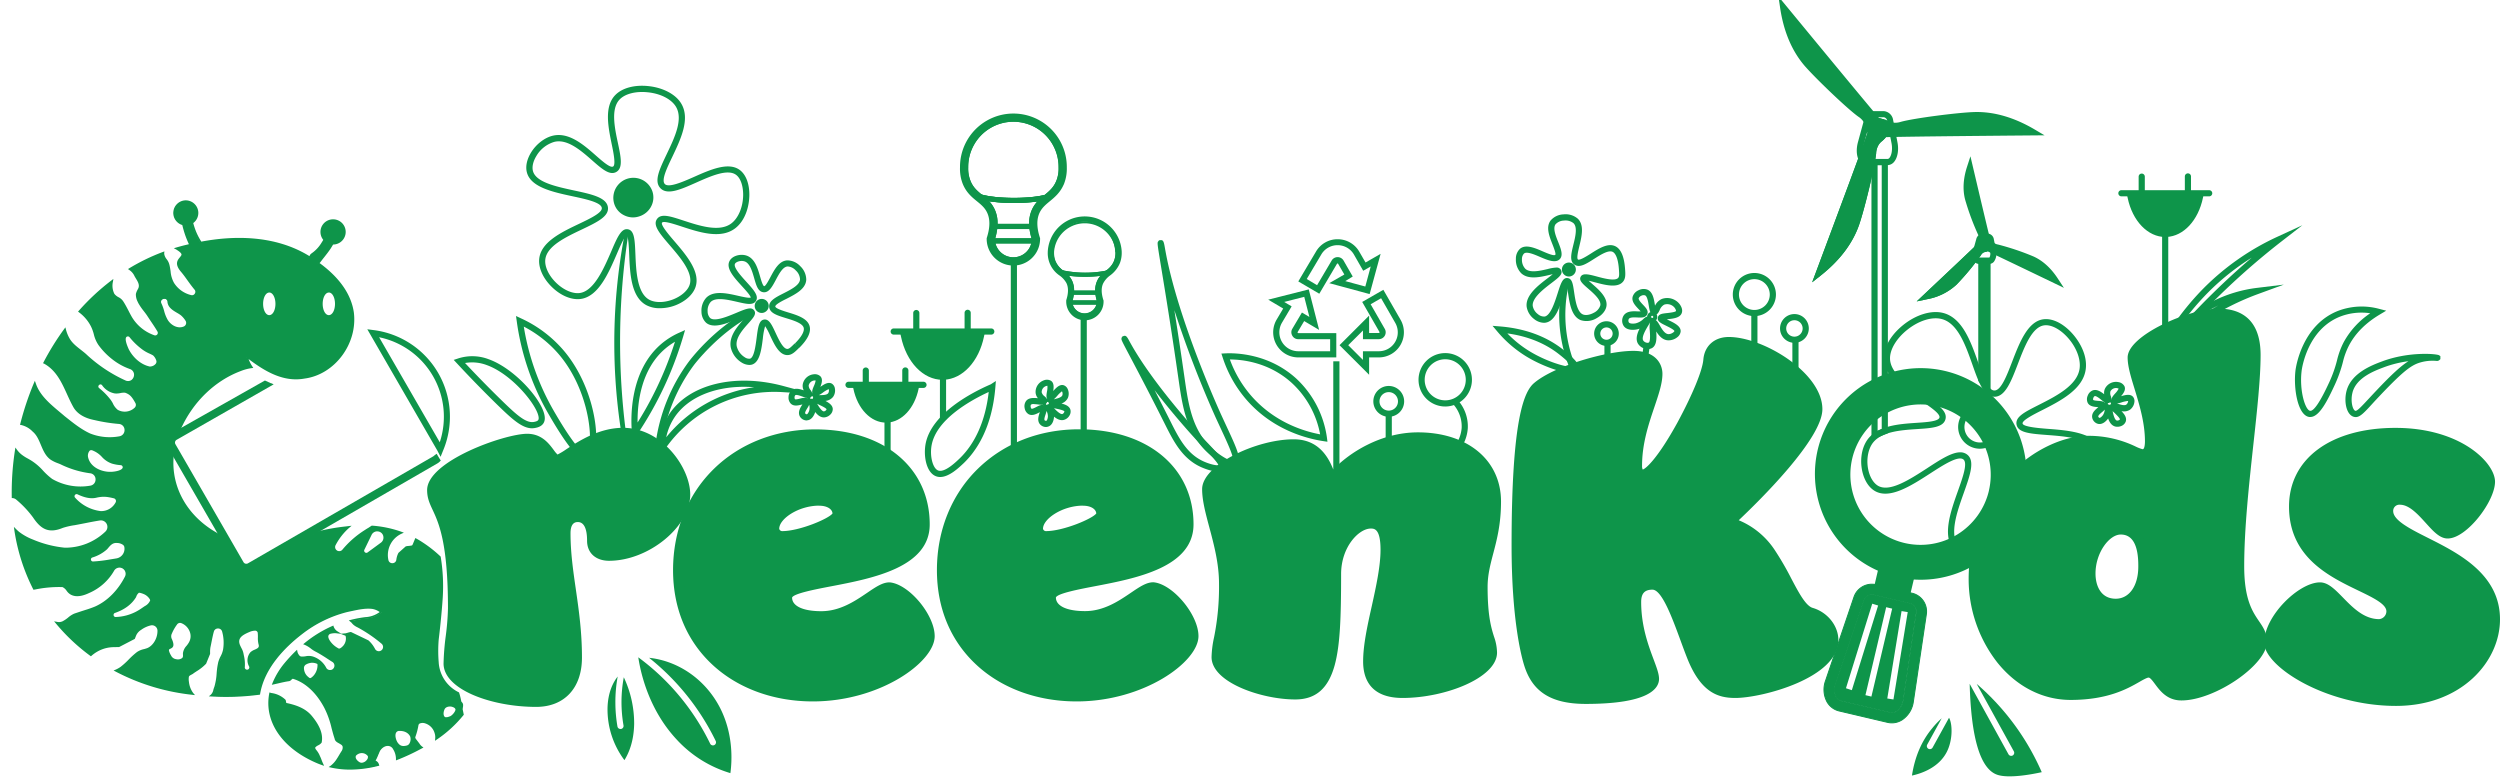 <svg xmlns="http://www.w3.org/2000/svg" viewBox="0 0 1217.09 381.18"><defs><style>.cls-1,.cls-2,.cls-3{fill:#0e954a;}.cls-2,.cls-3{stroke:#0e954a;stroke-miterlimit:10;}.cls-3{stroke-width:0.5px;}</style></defs><g id="Layer_9" data-name="Layer 9"><path class="cls-1" d="M911.09,214.12V77.4h8V210.92Zm3-133.72V209.69l2-.8V80.4Z"/><path class="cls-1" d="M918.85,80.4H908.69a4.08,4.08,0,0,1-3.28-1.68c-1.56-2.06-1.91-5.8-.89-9.52l3-11a5.3,5.3,0,0,1,4.76-4.1h4.79a5,5,0,0,1,4.55,4.22l2.14,11c.71,3.68.09,7.37-1.6,9.42A4.28,4.28,0,0,1,918.85,80.4Zm-6.53-23.31a2.43,2.43,0,0,0-1.87,1.9l-3,11c-.85,3.08-.44,5.8.39,6.9a1,1,0,0,0,.89.5h10.16a1.3,1.3,0,0,0,1-.58c.93-1.13,1.56-3.87,1-6.93l-2.13-11a2,2,0,0,0-1.61-1.79Z"/><path class="cls-1" d="M916.21,61.33c-2-2-21.23-25.27-48.12-57.93,2.06,14.12,7.21,22.53,11.58,27.63,5,5.78,20.21,20.43,25.84,24.5a10.62,10.62,0,0,1,3.12,3.12c1.53,2.48.73,3.87,2.23,5.8,1.29,1.65,3.79,3.08,5.35,2.22A3,3,0,0,0,917.54,64,4.12,4.12,0,0,0,916.21,61.33Z"/><path class="cls-1" d="M915.14,68.43a7.57,7.57,0,0,1-5.46-3.06A7.23,7.23,0,0,1,908.27,62a6.53,6.53,0,0,0-.92-2.56,8.65,8.65,0,0,0-2.56-2.58l-.16-.11c-5.65-4.08-21-18.86-26.1-24.74-6.22-7.26-10.24-16.81-11.93-28.39l-.78-5.32,3.42,4.15c19.57,23.76,45.83,55.6,48,57.82l-1.06,1.06,1.08-1A5.36,5.36,0,0,1,919,64a4.53,4.53,0,0,1-2.11,4A3.71,3.71,0,0,1,915.14,68.43ZM870.63,8.85c2,8.48,5.37,15.6,10.18,21.2,5,5.79,20.06,20.28,25.58,24.27l.15.11a11.5,11.5,0,0,1,3.37,3.44,9.73,9.73,0,0,1,1.31,3.54,4.35,4.35,0,0,0,.82,2.11c1.05,1.35,2.83,2.18,3.44,1.84A1.58,1.58,0,0,0,916,64a2.47,2.47,0,0,0-.87-1.63l0,0C913.42,60.65,900.05,44.57,870.63,8.85Z"/><path class="cls-1" d="M911.56,62.25c-.73,2.71-11.24,31-26,70.65,11.18-8.85,15.89-17.51,18.11-23.85,2.52-7.19,7.58-27.72,8.28-34.64A10.46,10.46,0,0,1,913,70.15c1.38-2.56,3-2.57,3.9-4.83.79-1.95.77-4.82-.75-5.74a3,3,0,0,0-3,.18A4.16,4.16,0,0,0,911.56,62.25Z"/><path class="cls-1" d="M882.22,137.42l1.88-5c10.78-28.82,25.2-67.49,26-70.52h0l1.44.39-1.44-.42a5.42,5.42,0,0,1,2.3-3.35A4.49,4.49,0,0,1,917,58.3c2.23,1.34,2.44,4.91,1.36,7.59a7.21,7.21,0,0,1-2.22,2.9,6.72,6.72,0,0,0-1.75,2.07,8.69,8.69,0,0,0-1,3.51l0,.19c-.7,6.94-5.78,27.66-8.35,35-3.16,9-9.42,17.28-18.6,24.54ZM915,60.76a1.88,1.88,0,0,0-1,.28,2.53,2.53,0,0,0-1,1.57v0C912.38,65,904.93,85.19,889,128c6.36-5.94,10.81-12.45,13.26-19.43,2.52-7.19,7.51-27.51,8.2-34.29l0-.18a11.5,11.5,0,0,1,1.29-4.64,10,10,0,0,1,2.41-2.91,4.3,4.3,0,0,0,1.42-1.77c.64-1.58.47-3.54-.13-3.9A.88.88,0,0,0,915,60.76Z"/><path class="cls-1" d="M911.56,62.25c-.73,2.71-11.24,31-26,70.65,11.18-8.85,15.89-17.51,18.11-23.85,2.52-7.19,7.58-27.72,8.28-34.64A10.46,10.46,0,0,1,913,70.15c1.38-2.56,3-2.57,3.9-4.83.79-1.95.77-4.82-.75-5.74a3,3,0,0,0-3,.18A4.16,4.16,0,0,0,911.56,62.25Z"/><path class="cls-1" d="M882.22,137.42l1.88-5c10.78-28.82,25.2-67.49,26-70.52h0l1.44.39-1.44-.42a5.42,5.42,0,0,1,2.3-3.35A4.49,4.49,0,0,1,917,58.3c2.23,1.34,2.44,4.91,1.36,7.59a7.21,7.21,0,0,1-2.22,2.9,6.72,6.72,0,0,0-1.75,2.07,8.69,8.69,0,0,0-1,3.51l0,.19c-.7,6.94-5.78,27.66-8.35,35-3.16,9-9.42,17.28-18.6,24.54ZM915,60.76a1.88,1.88,0,0,0-1,.28,2.53,2.53,0,0,0-1,1.57v0C912.38,65,904.93,85.19,889,128c6.36-5.94,10.81-12.45,13.26-19.43,2.52-7.19,7.51-27.51,8.2-34.29l0-.18a11.5,11.5,0,0,1,1.29-4.64,10,10,0,0,1,2.41-2.91,4.3,4.3,0,0,0,1.42-1.77c.64-1.58.47-3.54-.13-3.9A.88.88,0,0,0,915,60.76Z"/><path class="cls-1" d="M914.69,65.42c2.78-.29,33-.62,75.29-1-12.27-7.27-22.05-8.56-28.76-8.37-7.61.23-28.59,2.86-35.3,4.69a10.57,10.57,0,0,1-4.39.46c-2.89-.37-3.46-1.86-5.91-1.91-2.1,0-4.78,1-5.09,2.76a3,3,0,0,0,1.24,2.72A4.16,4.16,0,0,0,914.69,65.42Z"/><path class="cls-1" d="M914,67a5.12,5.12,0,0,1-3.18-1,4.53,4.53,0,0,1-1.81-4.18c.47-2.57,3.72-4,6.6-4a7.15,7.15,0,0,1,3.5,1,6.87,6.87,0,0,0,2.57.89,8.7,8.7,0,0,0,3.62-.37l.18-.05c6.73-1.83,27.9-4.51,35.66-4.74,9.55-.28,19.5,2.61,29.57,8.58l4.63,2.74-5.38.05c-30.78.27-72,.66-75.16,1l-.15-1.49.15,1.49-.15-1.49.12,1.49A7.09,7.09,0,0,1,914,67Zm1.47-6.16c-1.68,0-3.38.84-3.5,1.52a1.62,1.62,0,0,0,.67,1.27,2.56,2.56,0,0,0,1.82.34h0c2.42-.25,23.33-.54,69.61-1a49.1,49.1,0,0,0-22.89-5.42c-7.62.23-28.37,2.85-35,4.63l-.17.05a11.61,11.61,0,0,1-4.8.46,9.86,9.86,0,0,1-3.58-1.21,4.28,4.28,0,0,0-2.16-.69Z"/><circle class="cls-1" cx="914.09" cy="62.4" r="3.5"/><path class="cls-1" d="M914.09,67.4a5,5,0,1,1,5-5A5,5,0,0,1,914.09,67.4Zm0-7a2,2,0,1,0,2,2A2,2,0,0,0,914.09,60.4Z"/><polygon class="cls-1" points="969.09 193.4 963.09 185.41 963.09 125.48 969.09 125.48 969.09 193.4"/><path class="cls-1" d="M968.54,128.48h-5.12a2.8,2.8,0,0,1-2.24-1.14,6.49,6.49,0,0,1-.58-5.45l1.54-5.55a3.41,3.41,0,0,1,3.12-2.62h2.41a3.2,3.2,0,0,1,3,2.73l1.08,5.55a6.74,6.74,0,0,1-1,5.36A2.92,2.92,0,0,1,968.54,128.48Zm-5-3h4.94a3.87,3.87,0,0,0,.35-2.91L967.75,117a.51.51,0,0,0-.18-.31h-2.31a1.18,1.18,0,0,0-.23.41l-1.53,5.55A4,4,0,0,0,963.54,125.48Z"/><path class="cls-1" d="M967.9,118.6c-.45-1.33-4-16.16-8.85-36.92-2.21,6.84-1.76,11.79-.92,15.07a126.28,126.28,0,0,0,6.23,16.85,5.17,5.17,0,0,1,.71,2.11c.14,1.46-.53,1.91-.28,3.11.21,1,1,2.24,1.92,2.2a1.51,1.51,0,0,0,1.2-.91A2,2,0,0,0,967.9,118.6Z"/><path class="cls-1" d="M966.66,122.52c-1.71,0-3-1.73-3.34-3.39a4.31,4.31,0,0,1,.13-2.18,2.82,2.82,0,0,0,.13-1.1,3.67,3.67,0,0,0-.5-1.46,123.38,123.38,0,0,1-6.4-17.26c-1.24-4.81-.92-10.16.94-15.92l1.66-5.12,1.23,5.24c3.55,15.09,8.32,35.33,8.82,36.8l-1.43.47,1.43-.46a3.48,3.48,0,0,1-.05,2.6,3,3,0,0,1-2.5,1.78Zm-.42-4.3a1,1,0,0,0,0,.3,2.17,2.17,0,0,0,.24.62v-.06C966.43,118.93,966.35,118.65,966.24,118.22Zm-7.15-29.81a22.31,22.31,0,0,0,.49,8c.67,2.59,2.72,8.46,4.4,12.66C962.81,104.13,961.2,97.34,959.09,88.41Z"/><path class="cls-1" d="M965.6,118c-.94,1.06-12,11.53-27.54,26.15,7-1.51,11.1-4.38,13.51-6.75A123.8,123.8,0,0,0,963,123.56a5.27,5.27,0,0,1,1.47-1.67c1.19-.85,1.92-.5,2.84-1.32s1.42-2,.94-2.76a1.52,1.52,0,0,0-1.39-.58A2,2,0,0,0,965.6,118Z"/><path class="cls-1" d="M933.12,146.73l3.91-3.68c11.29-10.63,26.42-24.89,27.44-26.05l1.13,1-1.13-1,1.13,1-1.12-1a3.45,3.45,0,0,1,2.28-1.26,3,3,0,0,1,2.79,1.27c1,1.5.09,3.54-1.21,4.69a4.31,4.31,0,0,1-2,1,2.62,2.62,0,0,0-1,.43,3.66,3.66,0,0,0-1,1.17,124.83,124.83,0,0,1-11.74,14.18,28.43,28.43,0,0,1-14.24,7.15Zm26.16-20.56c-3.66,3.48-8.73,8.27-15.41,14.56a22,22,0,0,0,6.65-4.42C952.43,134.44,956.49,129.73,959.28,126.17Zm7.49-7.24,0,0,0,0c-.1.12-.31.33-.62.64a1.17,1.17,0,0,0,.25-.16A2.57,2.57,0,0,0,966.77,118.93Z"/><path class="cls-1" d="M965.6,118c-.94,1.06-12,11.53-27.54,26.15,7-1.51,11.1-4.38,13.51-6.75A123.8,123.8,0,0,0,963,123.56a5.27,5.27,0,0,1,1.47-1.67c1.19-.85,1.92-.5,2.84-1.32s1.42-2,.94-2.76a1.52,1.52,0,0,0-1.39-.58A2,2,0,0,0,965.6,118Z"/><path class="cls-1" d="M933.12,146.73l3.91-3.68c11.29-10.63,26.42-24.89,27.44-26.05l1.13,1-1.13-1,1.13,1-1.12-1a3.45,3.45,0,0,1,2.28-1.26,3,3,0,0,1,2.79,1.27c1,1.5.09,3.54-1.21,4.69a4.31,4.31,0,0,1-2,1,2.62,2.62,0,0,0-1,.43,3.66,3.66,0,0,0-1,1.17,124.83,124.83,0,0,1-11.74,14.18,28.43,28.43,0,0,1-14.24,7.15Zm26.16-20.56c-3.66,3.48-8.73,8.27-15.41,14.56a22,22,0,0,0,6.65-4.42C952.43,134.44,956.49,129.73,959.28,126.17Zm7.49-7.24,0,0,0,0c-.1.12-.31.33-.62.64a1.17,1.17,0,0,0,.25-.16A2.57,2.57,0,0,0,966.77,118.93Z"/><path class="cls-1" d="M966.31,120.12c1.32.49,15.06,7.07,34.28,16.33-3.93-6-8.07-8.78-11.15-10.19a124.37,124.37,0,0,0-17-5.75,5.4,5.4,0,0,1-2.09-.77c-1.22-.81-1.15-1.62-2.25-2.18-.94-.49-2.39-.61-2.92.11a1.56,1.56,0,0,0,0,1.51A2.09,2.09,0,0,0,966.31,120.12Z"/><path class="cls-1" d="M1004.78,140.14l-4.84-2.34c-14-6.73-32.71-15.74-34.16-16.28h0l.53-1.4-.54,1.4a3.46,3.46,0,0,1-2-1.68,3,3,0,0,1,.19-3.06c1-1.43,3.26-1.35,4.81-.56a4.56,4.56,0,0,1,1.62,1.47,2.65,2.65,0,0,0,.77.8,3.74,3.74,0,0,0,1.45.53,123.77,123.77,0,0,1,17.44,5.87c4.52,2.06,8.48,5.68,11.78,10.74Zm-28.57-17.06c4.55,2.17,10.85,5.19,19.11,9.17a22.16,22.16,0,0,0-6.5-4.63C986.39,126.51,980.53,124.41,976.21,123.08Zm-9.45-4.39h.07l.82.35a.79.79,0,0,0-.25-.17A1.9,1.9,0,0,0,966.76,118.69Z"/><circle class="cls-1" cx="966.71" cy="118.62" r="1.77"/><path class="cls-1" d="M966.7,121.88a3.19,3.19,0,0,1-1.44-.33,3.26,3.26,0,0,1-1.65-1.88,3.27,3.27,0,0,1,4.54-4,3.27,3.27,0,0,1,1.48,4.37h0A3.26,3.26,0,0,1,966.7,121.88Zm0-3.53-.09,0a.23.23,0,0,0-.15.13.26.26,0,0,0,.12.36.27.27,0,0,0,.23-.48Z"/><path class="cls-1" d="M305.94,113.55a345.38,345.38,0,0,0,1,111.69l-1.71.33a281.47,281.47,0,0,1-1-112.31l1.71.29Z"/><path class="cls-1" d="M321.15,150.05a13.62,13.62,0,0,1-6.63-1.56c-7.35-4.1-7.83-15.49-8.21-24.64-.15-3.57-.35-8.43-1.18-9.25-1.17.49-3.31,5.46-4.88,9.12-4,9.24-8.92,20.73-17.66,21.84-4.37.54-9.54-1.6-13.84-5.76s-6.66-9.28-6.25-13.68c.76-8.27,10.7-13,19.47-17.18,5.32-2.54,11.35-5.41,11-7.73-.35-2.67-7.69-4.25-14.17-5.64-9.6-2.06-20.47-4.4-22.31-11.7-.72-2.84,0-6.23,2-9.54,2.52-4.14,6.61-7.31,10.66-8.27,7.85-1.85,15.17,4.56,21,9.71,3.25,2.85,6.94,6.07,8.31,5.31s.29-6.4-.66-10.88C296.16,62.1,294,52,299.5,46.32c3.38-3.52,9.49-5.15,16.36-4.38,7.07.79,13.12,4,15.78,8.46,4.49,7.45-.21,17.28-4.36,26-2.67,5.58-5.43,11.35-3.6,13.21s8.32-.89,14-3.4c8.06-3.59,17.2-7.65,22.68-3.29,2.88,2.29,4.5,6.68,4.45,12.06s-1.9,12.36-6.92,16.19c-7,5.34-17.46,1.91-25.87-.84-3.6-1.17-9-3-9.72-1.91s3.28,5.84,6,9c5.71,6.65,12.82,14.94,10.3,22.34-1.25,3.68-4.93,7-9.84,8.9A21.18,21.18,0,0,1,321.15,150.05Zm-16-38.48a2.93,2.93,0,0,1,.58.06c3.13.6,3.32,5.17,3.61,12.09.33,8,.78,18.87,6.67,22.15h0c2.87,1.6,7.33,1.56,11.63-.09,4-1.55,7.12-4.26,8.07-7.06,2-5.79-4.52-13.35-9.74-19.42-4.76-5.55-8.19-9.56-6.18-12.58s6.65-1.4,13.15.72c7.74,2.53,17.39,5.68,23.12,1.31,3.43-2.62,5.68-8,5.74-13.84,0-4.38-1.2-8-3.31-9.68-4.06-3.23-12.32.44-19.6,3.68-7.48,3.33-13.93,6.2-17.32,2.76s-.37-9.49,3-16.61c3.82-8,8.16-17,4.5-23.11-2.19-3.65-7.38-6.34-13.55-7-5.85-.66-11.16.67-13.85,3.47-4.39,4.57-2.43,13.78-.85,21.19,1.45,6.82,2.6,12.21-.81,14.12-3.22,1.8-7-1.5-11.74-5.67-5.36-4.7-12-10.54-18.38-9a15.06,15.06,0,0,0-8.78,6.91c-1.57,2.58-2.18,5.22-1.66,7.25,1.38,5.49,11.29,7.62,20,9.5,8.53,1.83,15.89,3.41,16.51,8.19.58,4.48-5.29,7.27-12.73,10.82-8.05,3.83-17.17,8.17-17.77,14.75-.32,3.44,1.73,7.75,5.34,11.24s8,5.37,11.38,4.94c7-.89,11.8-12,15.28-20C300.3,116,302.21,111.57,305.12,111.57Z"/><ellipse class="cls-1" cx="308.34" cy="96.32" rx="8.27" ry="8" transform="translate(-14.63 102.72) rotate(-18.48)"/><path class="cls-1" d="M308.17,105.85a9.79,9.79,0,0,1-4.23-1,9.27,9.27,0,0,1-4.86-5.47,9.77,9.77,0,0,1,18.53-6.2h0a9.34,9.34,0,0,1-.6,7.3,9.81,9.81,0,0,1-5.66,4.81A10,10,0,0,1,308.17,105.85Zm.33-16.06a7.21,7.21,0,0,0-2.22.36,6.66,6.66,0,0,0-4.36,8.32,6.35,6.35,0,0,0,3.32,3.71,7,7,0,0,0,9.11-3,6.35,6.35,0,0,0,.41-5A6.53,6.53,0,0,0,308.5,89.79Z"/><path class="cls-1" d="M322.07,217.09l-3-.37A86.19,86.19,0,0,1,335.38,176c.49-.65,12-16,29-24.93l1.4,2.65c-16.36,8.63-27.89,23.92-28,24.07A83.39,83.39,0,0,0,322.07,217.09Z"/><path class="cls-1" d="M364.76,177.66a7.3,7.3,0,0,1-3.71-1.17,11.68,11.68,0,0,1-5.29-7.37c-1-5.44,3.3-10.27,6.45-13.8.53-.58,1.17-1.29,1.65-1.89-1.2.37-2.89,1.08-4.26,1.65-5.47,2.3-12.29,5.16-15.89,2a7.51,7.51,0,0,1-2.21-5.35,9.26,9.26,0,0,1,2.27-6.71c3.58-3.75,10.26-2.22,15.63-1,2.11.48,5.26,1.2,6.08.86,0-.91-2.75-3.89-4.38-5.68-3.78-4.16-7.7-8.46-6-12,1.31-2.75,5.37-3.69,8.2-2.81,4.17,1.3,5.59,6.24,6.73,10.22.43,1.5,1.33,4.64,2,4.71s2.24-2.91,3-4.34c2-3.73,4.23-8,8.23-8.22a8.66,8.66,0,0,1,6.33,2.82,9.07,9.07,0,0,1,2.92,6.67c-.29,4.49-5.27,7-9.66,9.24-2.06,1-5.49,2.78-5.4,3.73s3.9,2.16,6.18,2.85c4.63,1.42,9.87,3,10.62,7.18.51,2.8-1.23,6.2-5.15,10.1L388,168.26l1.05,1.06c-2.07,2.06-3.56,3.54-5.7,3.55h0c-4,0-6.36-5.09-8.46-9.58a27.28,27.28,0,0,0-2.4-4.5,32.16,32.16,0,0,0-1.11,6c-.69,5.43-1.49,11.58-5.34,12.72A4.55,4.55,0,0,1,364.76,177.66Zm.41-27.51a2.3,2.3,0,0,1,2,1c1.21,1.75-.46,3.6-2.76,6.18-2.74,3.06-6.5,7.25-5.74,11.24a8.75,8.75,0,0,0,3.91,5.36,3.6,3.6,0,0,0,2.56.68c2-.59,2.73-6.4,3.23-10.24.63-4.93,1.09-8.49,3.67-8.81,2.38-.29,3.71,2.54,5.53,6.46,1.55,3.31,3.66,7.85,5.74,7.85h0c.86,0,1.77-.87,3.58-2.68l1.07,1.07L387,167.19c4.17-4.15,4.49-6.44,4.31-7.44-.42-2.36-4.93-3.73-8.55-4.84-4.29-1.31-8-2.44-8.28-5.44s3.1-4.7,7-6.68c3.68-1.87,7.84-4,8-6.76a6.16,6.16,0,0,0-2.06-4.36,5.76,5.76,0,0,0-4-1.95c-2.33.15-4.16,3.6-5.77,6.64-1.71,3.2-3.33,6.22-6,5.91s-3.48-3.35-4.49-6.86S365,128,362.4,127.23c-1.8-.56-4.12.22-4.6,1.23-.82,1.73,3,5.93,5.52,8.7,3.45,3.79,6.17,6.78,4.76,9.24s-4.88,1.54-9.35.52c-4.63-1.06-10.39-2.37-12.79.14a6.33,6.33,0,0,0-1.44,4.52,4.65,4.65,0,0,0,1.2,3.22c2.19,1.94,8.54-.72,12.75-2.48C361.4,151.08,363.61,150.15,365.17,150.15Z"/><circle class="cls-1" cx="370.82" cy="148.96" r="1.9"/><path class="cls-1" d="M370.83,152.36a3.36,3.36,0,0,1-.63-.06,3.41,3.41,0,0,1-2.72-4,3.36,3.36,0,0,1,1.42-2.18,3.4,3.4,0,0,1,5.27,3.44,3.38,3.38,0,0,1-1.43,2.17A3.3,3.3,0,0,1,370.83,152.36Zm0-3.81a.41.41,0,0,0-.22.07.47.47,0,0,0-.17.26.4.4,0,0,0,.32.47.38.38,0,0,0,.3-.06.41.41,0,0,0,.17-.26.4.4,0,0,0-.32-.47Z"/><path class="cls-1" d="M355.58,376.39a57.91,57.91,0,0,1-26-16.2C316.15,345.88,312,328.34,310.74,320h0a114,114,0,0,1,35,42.05,1.51,1.51,0,0,0,1.35.84,1.55,1.55,0,0,0,.66-.15,1.51,1.51,0,0,0,.69-2A117.3,117.3,0,0,0,316,320.24c14.43,1.56,27.53,10.67,34.6,24.48C357,357.32,356.44,370.12,355.58,376.39Z"/><path class="cls-1" d="M308.73,352.53c-.17,8.57-2.7,14.28-4.74,17.53a41.21,41.21,0,0,1-8.22-25.51c.22-7.56,2.74-12.39,4.94-15.19a68.88,68.88,0,0,0-1.12,13.05,69.61,69.61,0,0,0,1,11.25,1.5,1.5,0,0,0,1.48,1.24l.26,0a1.51,1.51,0,0,0,1.22-1.74,65.85,65.85,0,0,1,.14-23.44A52.7,52.7,0,0,1,308.73,352.53Z"/><path class="cls-1" d="M285.44,224c-2.9,0-7.73-3.89-18.65-22.88a123.85,123.85,0,0,1-15.19-44.53l-.39-2.75,2.51,1.18a60.36,60.36,0,0,1,20.5,15.38c13.83,16.12,17.85,39.25,15.34,49.07-.6,2.35-1.59,3.79-2.94,4.31h0A3.44,3.44,0,0,1,285.44,224ZM255,159a120.52,120.52,0,0,0,14.38,40.63c12.81,22.29,16,21.39,16.17,21.34h0c.16-.06.67-.58,1.1-2.24,2.06-8.09-1.09-30.5-14.71-46.38A57,57,0,0,0,255,159Z"/><path class="cls-1" d="M259,208.5c-4.75,0-9.54-4.3-16.52-11.08-6.7-6.53-13.43-13.42-20-20.5l-1.6-1.71,2.23-.73a22.37,22.37,0,0,1,14.82.42c13.47,4.82,28.19,22.15,27.26,29.39-.42,3.33-3.77,3.9-4.87,4.09A7.48,7.48,0,0,1,259,208.5Zm-32.6-31.77c6,6.39,12.09,12.62,18.17,18.53,6.75,6.56,11.45,10.81,15.26,10.17,1.66-.29,2.29-.68,2.4-1.52h0c.62-4.88-12.23-21.51-25.3-26.19A20.06,20.06,0,0,0,226.4,176.73Z"/><path class="cls-1" d="M308,214.79l-.37-4.26c-.59-6.8-1.29-30,14.53-43.28a36.43,36.43,0,0,1,8.35-5.21l3-1.35-.92,3.14a173.86,173.86,0,0,1-22.2,47.41Zm20.65-48.43a33.48,33.48,0,0,0-4.56,3.19c-12.18,10.19-13.81,27-13.69,36.13,2.65-4.21,5.13-8.55,7.39-13A170.88,170.88,0,0,0,328.61,166.36Z"/><path class="cls-1" d="M320.3,223.72l.29-5.4a33.08,33.08,0,0,1,5.25-16.75c9.65-14.52,32-20,55.64-13.61l14.24,3.84L381,190.9a64.78,64.78,0,0,0-57.67,28.35Zm41.93-35.41c-14.88,0-27.49,5.29-33.89,14.92a27.82,27.82,0,0,0-4,9.65,67.76,67.76,0,0,1,42.84-24.38C365.5,188.38,363.85,188.31,362.23,188.31Z"/><path class="cls-1" d="M666.53,182.45l-14.4-14.4,14.4-14.4v8.47h4.73a.3.3,0,0,0,.3-.18.3.3,0,0,0,0-.35L663.17,147l10.29-5.91,8.4,14.61A12.23,12.23,0,0,1,671.26,174h-4.73Zm-10.16-14.4,7.16,7.16V171h7.73a9.21,9.21,0,0,0,8-13.81l-6.89-12-5.09,2.93,6.89,12a3.35,3.35,0,0,1-2.9,5h-7.73V160.9Z"/><path class="cls-1" d="M666.79,143.17l-19.66-5.32,7.34-4.21-3-5.19a.28.28,0,0,0-.3-.17c-.21,0-.25.08-.3.17L642.28,143l-10.22-6,8.62-14.53a12.12,12.12,0,0,1,10.53-6h.06a12.12,12.12,0,0,1,10.52,6.14l3,5.19,7.34-4.22Zm-11.88-6.32,9.77,2.64,2.64-9.77-3.66,2.1L659.19,124a9.15,9.15,0,0,0-7.94-4.64h0a9.15,9.15,0,0,0-8,4.53l-7.09,11.95,5.05,3,7.09-12a3.35,3.35,0,0,1,5.79,0l4.47,7.79Z"/><path class="cls-1" d="M650.56,174h-18.5a12.22,12.22,0,0,1-10.52-18.45l3.17-5.35-7.29-4.31,19.73-5,5.05,19.72-7.28-4.31-3.17,5.34a.36.36,0,0,0,.31.53h18.5Zm-25.37-27,3.63,2.15-4.7,7.93A9.22,9.22,0,0,0,632.06,171h15.5v-5.87h-15.5a3.28,3.28,0,0,1-2.92-1.7,3.25,3.25,0,0,1,0-3.36l4.69-7.92,3.63,2.15-2.51-9.8Z"/><path class="cls-1" d="M646.25,215.06l-2-.3c-8.4-1.28-24.36-5.52-36.88-19.53A59.3,59.3,0,0,1,595.23,174l-.61-1.87,2-.1c4.69-.23,21,0,34.47,12.29A48.36,48.36,0,0,1,646,213.08ZM598.75,175a56.07,56.07,0,0,0,10.88,18.24c11,12.25,24.7,16.64,33.06,18.22A45.2,45.2,0,0,0,629,186.53C617.92,176.38,604.74,175,598.75,175Z"/><rect class="cls-1" x="649.09" y="175.9" width="3" height="75"/><path class="cls-1" d="M440.09,163.5c2.52,12.09,10.56,20.28,19.38,19.89,8.37-.38,15.74-8.43,18.12-19.89Z"/><path class="cls-1" d="M458.84,184.9c-9.35,0-17.61-8.56-20.22-21.1l-.38-1.8h41.19l-.37,1.8c-2.53,12.2-10.38,20.67-19.52,21.08ZM442,165c2.74,10.37,9.74,17.2,17.42,16.89,7.2-.33,13.71-7.18,16.29-16.89Z"/><path class="cls-1" d="M446.09,165a1.5,1.5,0,0,1-1.5-1.5V152.4a1.5,1.5,0,0,1,3,0v11.1A1.5,1.5,0,0,1,446.09,165Z"/><path class="cls-1" d="M471.09,165a1.5,1.5,0,0,1-1.5-1.5V152.3a1.5,1.5,0,0,1,3,0v11.2A1.5,1.5,0,0,1,471.09,165Z"/><path class="cls-1" d="M482.59,162.9h-47.5a1.5,1.5,0,0,1,0-3h47.5a1.5,1.5,0,0,1,0,3Z"/><path class="cls-1" d="M416.93,189c1.93,9.29,8.12,15.59,14.89,15.28,6.44-.29,12.1-6.47,13.92-15.28Z"/><path class="cls-1" d="M431.34,205.75c-7.36,0-13.84-6.69-15.88-16.49l-.38-1.8h32.51l-.38,1.8c-2,9.53-8.13,16.15-15.32,16.48Zm-12.5-15.29C421,198,426.13,203,431.76,202.74c5.26-.24,10.06-5.2,12.07-12.28Z"/><path class="cls-1" d="M421.54,190.46A1.5,1.5,0,0,1,420,189V180.4a1.5,1.5,0,0,1,3,0V189A1.5,1.5,0,0,1,421.54,190.46Z"/><path class="cls-1" d="M440.75,190.46a1.5,1.5,0,0,1-1.5-1.5v-8.6a1.5,1.5,0,0,1,3,0V189A1.5,1.5,0,0,1,440.75,190.46Z"/><path class="cls-1" d="M449.59,188.85h-36.5a1.5,1.5,0,0,1,0-3h36.5a1.5,1.5,0,0,1,0,3Z"/><path class="cls-1" d="M457.72,232.22a5.68,5.68,0,0,1-2.21-.43h0c-4.49-1.86-6-9.58-4.9-15.66,2.81-14.95,22.9-25.18,31.41-28.89l.32-.14,2.49-1.63-.25,3.06c-1.64,19.92-9.31,31.1-15.46,37C466.71,227.79,462.07,232.22,457.72,232.22Zm23.62-41.39c-8.82,4.06-25.42,13.27-27.78,25.85-1,5.27.52,11.27,3.1,12.34h0c3.08,1.27,8.39-3.79,10.39-5.7C474.85,215.88,479.77,204.68,481.34,190.83Z"/><rect class="cls-1" x="457.59" y="183.4" width="3" height="21"/><rect class="cls-1" x="430.59" y="204.4" width="3" height="16"/><path class="cls-1" d="M1037.27,96c2.27,10.88,9.51,18.25,17.44,17.9,7.53-.35,14.16-7.58,16.3-17.9Z"/><path class="cls-1" d="M1054.15,115.38c-8.49,0-16-7.75-18.34-19.1l-.38-1.81h37.42l-.37,1.81c-2.29,11-9.41,18.71-17.7,19.08Zm-15-17.91c2.48,9.16,8.69,15.18,15.47,14.9,6.36-.29,12.13-6.32,14.47-14.9Z"/><path class="cls-1" d="M1042.67,97.47a1.5,1.5,0,0,1-1.5-1.5V86a1.5,1.5,0,0,1,3,0V96A1.5,1.5,0,0,1,1042.67,97.47Z"/><path class="cls-1" d="M1065.16,97.47a1.5,1.5,0,0,1-1.5-1.5V85.9a1.5,1.5,0,0,1,3,0V96A1.5,1.5,0,0,1,1065.16,97.47Z"/><path class="cls-1" d="M1075.51,95.59h-42.73a1.5,1.5,0,0,1,0-3h42.73a1.5,1.5,0,0,1,0,3Z"/><path class="cls-1" d="M1054.09,166.9a1.5,1.5,0,0,1-1.5-1.5v-54a1.5,1.5,0,0,1,3,0v54A1.5,1.5,0,0,1,1054.09,166.9Z"/><path class="cls-1" d="M676.09,202.9a7.5,7.5,0,1,1,7.5-7.5A7.5,7.5,0,0,1,676.09,202.9Zm0-12a4.5,4.5,0,1,0,4.5,4.5A4.51,4.51,0,0,0,676.09,190.9Z"/><path class="cls-1" d="M703.59,197.9a13,13,0,1,1,13-13A13,13,0,0,1,703.59,197.9Zm0-23a10,10,0,1,0,10,10A10,10,0,0,0,703.59,174.9Z"/><path class="cls-1" d="M676.09,221.9a1.5,1.5,0,0,1-1.5-1.5v-18a1.5,1.5,0,1,1,3,0v18A1.5,1.5,0,0,1,676.09,221.9Z"/><path class="cls-1" d="M706.09,222.9a1.5,1.5,0,0,1-.91-2.69,16.68,16.68,0,0,0,6.41-11.89,16.18,16.18,0,0,0-3.66-11,1.5,1.5,0,1,1,2.31-1.91,19.2,19.2,0,0,1,4.34,13A19.42,19.42,0,0,1,707,222.6,1.45,1.45,0,0,1,706.09,222.9Z"/><path class="cls-1" d="M966.65,274c-6.52,0-12.22-2.19-15.29-5.89-6-7.15-1.8-18.86,1.86-29.18,2.37-6.67,4.82-13.56,2.6-15.27-2.53-1.95-9.75,2.71-16.11,6.82-9.3,6-19.83,12.81-27.05,8.5-2.8-1.67-4.92-4.91-5.94-9.13-1.29-5.29-.57-11,1.89-15,4.76-7.68,15.7-8.4,24.48-9,5-.33,10.57-.7,11.1-2.55s-4.7-5.4-9.33-8.41c-7.84-5.08-17.59-11.41-17.76-20.28-.11-5.45,3.45-11.6,9.52-16.45,6.26-5,13.64-7.22,19.26-5.83,9.47,2.35,13.56,13.94,17.17,24.17,2.35,6.68,4.79,13.59,7.89,13.61h0c3.25,0,6-7.14,8.64-14,3.57-9.28,7.61-19.8,15.38-20.69,4.07-.47,8.84,1.73,13.06,6.05s8.33,11.33,7.38,18.35c-1.31,9.77-12.4,15.39-21.3,19.91-4.11,2.08-9.74,4.94-9.43,6.47s7.16,2.19,12.14,2.57c9.86.75,22.13,1.69,26,9.54,1.92,3.9,1.64,9.45-.76,14.84-2.53,5.7-6.75,9.88-11.29,11.17h0c-9.06,2.58-18.54-6.13-26.15-13.12-3-2.75-7.51-6.92-8.62-6.51-.85,1,1.68,7.29,3.35,11.49,4.19,10.53,9.42,23.65,3.37,31.46-3,3.88-8.83,6.28-15.56,6.39Zm-12.36-53.8a5.32,5.32,0,0,1,3.36,1.08c3.94,3,1.5,9.93-1.6,18.65-3.4,9.57-7.24,20.42-2.39,26.26,2.55,3.06,7.69,4.89,13.45,4.8s10.82-2.1,13.24-5.23c5-6.45-.08-19.2-3.79-28.51-3.14-7.87-5.21-13.07-2.24-15.08S981,223.7,986.65,229c6.69,6.15,15.84,14.56,23.3,12.44h0c3.64-1,7.23-4.67,9.37-9.5,2-4.52,2.32-9.23.81-12.29-3.12-6.32-14.44-7.19-23.54-7.88-8.17-.62-14.07-1.07-14.85-5s4.18-6.27,11-9.74c8.28-4.2,18.58-9.42,19.69-17.63.66-4.9-1.91-11.13-6.55-15.86-3.52-3.59-7.47-5.52-10.58-5.16-6,.68-9.66,10.3-12.92,18.78s-6.13,16-11.44,16h0c-5.2,0-7.74-7.25-10.69-15.61-3.36-9.51-7.16-20.3-15.06-22.26-4.74-1.18-11.13.84-16.67,5.27-5.26,4.2-8.48,9.58-8.39,14.05.14,7.27,9.15,13.12,16.39,17.82,6.56,4.26,11.74,7.62,10.58,11.74-1.1,3.89-6.69,4.26-13.78,4.72-8.1.54-18.19,1.2-22.13,7.57-2,3.31-2.64,8.19-1.53,12.73.82,3.38,2.49,6,4.57,7.27,5.62,3.35,15.32-2.92,23.88-8.45C944.42,223.87,950.09,220.2,954.29,220.2Z"/><path class="cls-1" d="M963.9,218.45a10.57,10.57,0,1,1,4.74-20h0a10.57,10.57,0,0,1-4.74,20Zm0-18.13a7.55,7.55,0,1,0,3.37.79h0A7.5,7.5,0,0,0,963.93,200.32Z"/><path class="cls-1" d="M1124.75,203a4.36,4.36,0,0,1-.51,0c-5.65-.79-7.75-13.93-6.72-22.64h0c.11-.9,2.88-22.32,21.16-29.18a32.49,32.49,0,0,1,19.54-.83l3.48.9-3.08,1.84c-6.85,4.08-11.89,9.11-15,15a35.27,35.27,0,0,0-3,8.11,64.88,64.88,0,0,1-4,11.23C1133,195.24,1129.1,203,1124.75,203Zm-4.25-22.31h0c-1.13,9.5,1.77,19,4.16,19.31,1.8.22,4.94-4.43,9.3-13.9a61,61,0,0,0,3.81-10.77,38.23,38.23,0,0,1,3.22-8.72,40.1,40.1,0,0,1,12.93-14.1,28.82,28.82,0,0,0-14.18,1.44C1123.14,160.13,1120.6,179.8,1120.5,180.64Z"/><path class="cls-1" d="M1146.87,203.05a3.64,3.64,0,0,1-1.15-.19c-3.56-1.2-4.68-7.69-3.3-12.7h0c2.38-8.65,12.41-12.4,17.23-14.21,13.21-4.95,26.65-3.7,27.77-3l.64.43,0,1.45-.49.47a1.8,1.8,0,0,1-1.55.39,21.58,21.58,0,0,0-7.62.74c-4.23,1.2-8,3.78-19.51,15.9-1.28,1.35-2.4,2.55-3.39,3.62C1151,200.91,1149,203.05,1146.87,203.05ZM1145.31,191c-1.11,4.06,0,8.61,1.36,9,.81.28,3.27-2.39,6.68-6.07,1-1.07,2.12-2.28,3.41-3.64,7.79-8.24,12.27-12.27,15.77-14.45a54.61,54.61,0,0,0-11.83,2.91c-4.68,1.76-13.41,5-15.39,12.2Z"/><path class="cls-1" d="M751.63,157.15a7.94,7.94,0,0,1-4.77-1.83,9.31,9.31,0,0,1-3.64-6.08c-.57-5.56,5.68-10.33,10.25-13.81.78-.6,1.72-1.31,2.47-1.94-.59.12-1.22.27-1.77.4-4.29,1-10.16,2.39-13.62-.9a9.36,9.36,0,0,1-2.56-6.92,6.53,6.53,0,0,1,2-4.95c2.77-2.33,7.17-.43,11.06,1.25,2,.87,5.4,2.34,6.11,1.7.48-.45-.77-3.59-1.36-5.11-1.55-3.93-3.31-8.38-.92-11.59a8.63,8.63,0,0,1,6.25-3,9.12,9.12,0,0,1,7,2.1c3.22,3.14,1.91,8.56.76,13.35-.54,2.24-1.44,6-.66,6.52s4.17-1.56,6.17-2.84c4.08-2.61,8.71-5.56,12.36-3.43,2.46,1.43,3.92,5,4.35,10.47.22,2.9.39,5-1,6.63-2.7,3.19-8.76,1.57-13.62.27-1-.26-2.14-.57-3.1-.77.53.49,1.15,1,1.67,1.48,3.28,2.84,7.76,6.72,7,11-.38,2.16-2.14,4.29-4.69,5.71a9.42,9.42,0,0,1-7.82,1c-4.45-1.79-5.39-8-6.15-13.06-.17-1.17-.39-2.62-.63-3.6-.51,1.14-1.12,3-1.6,4.53-1.8,5.66-4,12.7-8.81,13.37A4.48,4.48,0,0,1,751.63,157.15Zm6-26.89a2.34,2.34,0,0,1,2.36,1.23c1,2-1.16,3.62-4.71,6.33-3.78,2.88-9.49,7.23-9.09,11.11a6.35,6.35,0,0,0,2.51,4,4.62,4.62,0,0,0,3.23,1.18c2.89-.4,5-7,6.38-11.31,1.52-4.78,2.45-7.68,4.8-7.43s2.66,3.05,3.25,7,1.44,9.58,4.3,10.72c1.33.54,3.39.21,5.24-.81a6,6,0,0,0,3.2-3.62c.46-2.61-3.27-5.85-6-8.21s-4.55-4-3.54-5.78,3.69-1.17,7.7-.1c3.62,1,9.09,2.43,10.56.69.56-.66.49-1.91.3-4.46h0c-.46-5.87-2-7.6-2.87-8.11-2.07-1.21-6,1.33-9.23,3.37-3.78,2.41-7,4.49-9.51,2.77s-1.57-5.41-.54-9.68c1-4,2.07-8.55.07-10.49a6.2,6.2,0,0,0-4.65-1.27,5.72,5.72,0,0,0-4.08,1.79c-1.4,1.87,0,5.5,1.3,8.7,1.33,3.38,2.59,6.57.6,8.41s-5.63.45-9.33-1.15c-2.93-1.26-6.59-2.85-7.94-1.7a3.84,3.84,0,0,0-1,2.74,6.36,6.36,0,0,0,1.63,4.66c2.28,2.16,7.24,1,10.86.15A20.63,20.63,0,0,1,757.64,130.26Z"/><circle class="cls-1" cx="763.79" cy="131.22" r="1.9"/><path class="cls-1" d="M763.79,134.62a3.4,3.4,0,1,1,2.65-5.54h0a3.41,3.41,0,0,1-2.65,5.54Zm0-3.8a.37.37,0,0,0-.25.08.41.41,0,0,0-.15.28.37.37,0,0,0,.09.29.4.4,0,0,0,.71-.21.36.36,0,0,0-.09-.29h0a.42.42,0,0,0-.27-.14Z"/><path class="cls-1" d="M802.2,169.93a5.57,5.57,0,0,1-1.53-.23,5.51,5.51,0,0,1-3.34-2.56c-1.13-2.15-.29-4.8.87-7.14a8.67,8.67,0,0,1-1.31.37c-.78.16-4.74.83-6.44-1.72a4.71,4.71,0,0,1,.09-5.16c1.54-2.14,4.53-2,6.7-1.9.44,0,1,0,1.48,0-.3-.37-.73-.82-1.05-1.16-1.54-1.63-3.46-3.66-2.83-6a5.1,5.1,0,0,1,2.79-3.09A5.38,5.38,0,0,1,802,141c2.63,1.08,3.19,4.53,3.64,7.31l.09.51a6.77,6.77,0,0,1,3.32-3.28,7.66,7.66,0,0,1,8.79,2.72h0c.41.62,1.52,2.29.92,4.07-.8,2.39-3.91,2.74-6.66,3.05l-.62.07c.34.18.7.35,1,.5,2.73,1.32,5.82,2.83,5.73,5.37a4,4,0,0,1-1.56,2.79,6.79,6.79,0,0,1-5,1.54c-2.5-.35-4.15-2.4-5.33-4.29.21,3.11.31,6.72-2.06,8.09A4.09,4.09,0,0,1,802.2,169.93Zm1.12-13a18.27,18.27,0,0,1-1,1.72c-1.13,1.9-3.23,5.44-2.38,7.06a2.52,2.52,0,0,0,1.52,1.08,1.73,1.73,0,0,0,1.19,0c.91-.52.64-4.31.52-5.92A11.26,11.26,0,0,1,803.32,157Zm1.85-1.35c1.26,0,2,1.36,2.83,2.78,1,1.71,2.29,4,4,4.28,1.48.2,3.09-1,3.17-1.48-.17-.67-2.88-2-4-2.56-2.5-1.21-4.47-2.17-4.08-4s2.36-1.95,4.68-2.21c1-.11,4-.45,4.15-1,.08-.26-.11-.75-.58-1.47h0a4.6,4.6,0,0,0-5.14-1.61,5,5,0,0,0-2.24,2.75c-.5,1-1.21,2.46-2.72,2.31-1.84-.19-2.17-2.22-2.56-4.58-.29-1.82-.74-4.57-1.82-5A2.5,2.5,0,0,0,799,144a2.31,2.31,0,0,0-1.22,1.17c-.2.76,1.19,2.23,2.11,3.21,1.39,1.47,2.84,3,2,4.7s-2.8,1.57-4.76,1.48c-1.58-.07-3.54-.16-4.14.67a1.73,1.73,0,0,0,0,1.73c.46.69,2.24.68,3.35.45a8.23,8.23,0,0,0,3.85-2.24c.63-.57,1.69-1.52,2.82-.69a1.65,1.65,0,0,1,.48,2.15,1.77,1.77,0,0,1,1.17-1A1.92,1.92,0,0,1,805.17,155.61Z"/><path class="cls-1" d="M804.33,156.75a2.47,2.47,0,1,1,2.17-1.26A2.47,2.47,0,0,1,804.33,156.75Zm0-3a.54.54,0,0,0-.46.27.56.56,0,0,0,0,.4.52.52,0,0,0,.25.31.51.51,0,0,0,.4.05.57.57,0,0,0,.32-.25.53.53,0,0,0,0-.39.54.54,0,0,0-.25-.32A.45.45,0,0,0,804.34,153.75Z"/><path class="cls-1" d="M768.29,187.65a68.8,68.8,0,0,1-7.16-51.11l2.91.73a65.77,65.77,0,0,0,6.85,48.89Z"/><rect class="cls-1" x="797.55" y="170.9" width="7.07" height="3" transform="translate(517.27 941.11) rotate(-81.88)"/><path class="cls-1" d="M782.09,168.4a6,6,0,1,1,6-6A6,6,0,0,1,782.09,168.4Zm0-9a3,3,0,1,0,3,3A3,3,0,0,0,782.09,159.4Z"/><rect class="cls-1" x="781.09" y="166.9" width="3" height="7"/><path class="cls-1" d="M599.91,227.25c-4.33,0-11-5.95-11.84-6.74-10.57-9.68-12.43-22.64-14.39-36.36l-.08-.53c-3.42-23.86-6.4-41.94-8.18-52.74-2.08-12.65-2.08-12.65-1.55-13.37l.39-.51.64-.08c1.51-.19,1.69.82,2.23,3.83.12.7.27,1.51.43,2.38h0c6.24,33.16,26.05,76.81,26.89,78.65q1.38,3,2.63,5.69c5.2,11.2,7.82,16.82,4.94,19.11A3.29,3.29,0,0,1,599.91,227.25ZM571.72,151c1.43,9,3.08,19.84,4.85,32.18l.08.54c1.88,13.17,3.67,25.61,13.45,34.57,4.52,4.14,9.15,6.42,10.06,5.92.81-1.27-2.7-8.82-5.8-15.49-.83-1.79-1.72-3.69-2.64-5.7A518,518,0,0,1,571.72,151Z"/><path class="cls-1" d="M592.65,229.52c-3,0-6.83-1.63-7.85-2.08-9.22-4.11-13.51-12.66-17.66-20.93l-.17-.33c-7.47-14.91-13.4-26.12-16.94-32.82-4.23-8-4.23-8-4-8.8l.2-.61.58-.28c1.35-.65,1.91.38,2.92,2.23.23.43.5.92.8,1.45C561.91,187.73,584.45,212,585.4,213l3,3.14c6.24,6.59,9.09,9.6,7.5,12A3.58,3.58,0,0,1,592.65,229.52Zm.62-2.73h0Zm-31.25-37c2.3,4.47,4.86,9.49,7.63,15l.17.34c4.09,8.15,8,15.86,16.2,19.53,3.21,1.43,6.16,2,7.18,1.81-.51-1.42-4-5.06-7-8.29l-3-3.17C582.56,214.36,572.25,203.26,562,189.81Z"/><path class="cls-1" d="M1030.74,207.76a3.75,3.75,0,0,1-1.31-.22c-1.61-.58-2.53-2.14-3.11-3.82a1.09,1.09,0,0,1-.13.17c-.37.52-2.36,3.06-4.82,2.45a3.85,3.85,0,0,1-2.84-3.22c-.25-2.16,1.55-3.67,2.87-4.77l.18-.16-.3,0c-1.68-.12-4-.29-4.92-2.11a4.18,4.18,0,0,1,0-3.42,4.34,4.34,0,0,1,2.44-2.6c2-.74,4,.65,5.59,1.87a4.89,4.89,0,0,1,.39-2.73,6,6,0,0,1,6.66-3.15h0a3.94,3.94,0,0,1,2.83,2c.75,1.7-.45,3.4-1.67,4.84,2.18-.64,4.54-1.22,5.85.31a3.32,3.32,0,0,1,.64,2.63,5.41,5.41,0,0,1-2.16,3.65,5.48,5.48,0,0,1-4.12.68c1.44,1.48,2.67,3.18,2.1,5a3.72,3.72,0,0,1-2,2.15A4.79,4.79,0,0,1,1030.74,207.76Zm-2.25-7.6c.3,1.43.93,4.19,2,4.56a1.66,1.66,0,0,0,1.57-.54c0-.63-1.89-2.45-2.61-3.14Zm-3.83-.75a11.31,11.31,0,0,1-1.34,1.24c-.7.59-1.88,1.57-1.81,2.13a.94.94,0,0,0,.57.65c.34.07,1.16-.57,1.68-1.3A5.43,5.43,0,0,0,1024.66,199.41Zm-4.71-6.58-.16,0a1.57,1.57,0,0,0-.67.87,1.42,1.42,0,0,0-.1.95c.17.34,1.85.46,2.48.51,1.56.11,3.34.24,3.83,1.84,0,.1.05.2.07.29a1.57,1.57,0,0,1,.84-.33,1.48,1.48,0,0,1,1.1.26,1.58,1.58,0,0,1,.13-.26,1.68,1.68,0,0,1,1.34-.84,1.89,1.89,0,0,1-.55-.6c-.82-1.37.31-2.66,1.51-4a9.94,9.94,0,0,0,1.67-2.29,2.33,2.33,0,0,0-.76-.28h0a3.09,3.09,0,0,0-3.22,1.5,3.5,3.5,0,0,0,.17,2.39c.26.88.66,2.22-.47,3.06-1.35,1-2.8-.14-4.19-1.25C1022.2,194,1020.67,192.83,1020,192.83Zm10.71,3.62.49.15c1.24.4,3.12,1,4,.39a2.44,2.44,0,0,0,.9-1.79,13.23,13.23,0,0,0-3.1.67A17.17,17.17,0,0,1,1030.66,196.45Zm5.41-1.41Z"/><path class="cls-1" d="M1026.92,198.77a2.24,2.24,0,0,1-1.17-.34,2.19,2.19,0,0,1-1-1.39,2.24,2.24,0,0,1,1.66-2.68h0a2.23,2.23,0,1,1,1,4.35A2.22,2.22,0,0,1,1026.92,198.77Zm0-3a.47.47,0,0,0-.17,0,.77.77,0,0,0-.57.92.76.76,0,0,0,.92.57l-.34-1.46.34,1.46a.76.76,0,0,0,.57-.92.79.79,0,0,0-.34-.48A.84.84,0,0,0,1026.92,195.77Z"/><path class="cls-1" d="M509.22,207.88a3.87,3.87,0,0,1-3-1.42c-1.35-1.71-.61-3.94-.06-5.57l.07-.22-.26.13c-1.5.78-3.54,1.84-5.3.79a4.16,4.16,0,0,1-1.83-2.89,4.35,4.35,0,0,1,.71-3.5c1.31-1.66,3.75-1.55,5.74-1.33a5.07,5.07,0,0,1-1.11-2.54,6,6,0,0,1,4-6.17h0a3.94,3.94,0,0,1,3.45.21c1.54,1,1.41,3.13,1.12,5,1.52-1.69,3.22-3.43,5.15-2.8a3.34,3.34,0,0,1,1.92,1.9,5.39,5.39,0,0,1,.07,4.24,5.45,5.45,0,0,1-3.14,2.74c2,.5,3.94,1.3,4.39,3.12a3.79,3.79,0,0,1-.58,2.89,4.49,4.49,0,0,1-2.77,2c-1.68.36-3.28-.49-4.66-1.62,0,.07,0,.14,0,.22-.07.89-.48,3.85-2.82,4.61A3.46,3.46,0,0,1,509.22,207.88Zm.26-7.8a11,11,0,0,1-.49,1.76c-.29.87-.77,2.33-.43,2.77a.94.94,0,0,0,.83.25c.32-.1.69-1.07.76-2A5.51,5.51,0,0,0,509.48,200.08Zm3.65-1.37c1,1.06,3,3.07,4.06,2.86a1.67,1.67,0,0,0,1-1.28c-.29-.56-2.89-1.1-3.87-1.31C513.94,198.89,513.52,198.81,513.13,198.71Zm-9.83-2a2.06,2.06,0,0,0-1.41.32,1.62,1.62,0,0,0-.11,1.09,1.38,1.38,0,0,0,.41.86c.34.2,1.82-.57,2.38-.87,1.39-.72,3-1.54,4.23-.44l.21.21a1.68,1.68,0,0,1,1.61-1.08,2.64,2.64,0,0,1,0-.29,1.67,1.67,0,0,1,.7-1.41,2,2,0,0,1-.79-.23c-1.41-.74-1.13-2.43-.83-4.22a9.58,9.58,0,0,0,.22-2.83,2.42,2.42,0,0,0-.79.17,3.08,3.08,0,0,0-2,3,3.5,3.5,0,0,0,1.4,1.94c.69.62,1.73,1.54,1.21,2.86-.62,1.56-2.45,1.34-4.22,1.14A19.55,19.55,0,0,0,503.3,196.74ZM517,190.5a13.75,13.75,0,0,0-2.29,2.2,17.11,17.11,0,0,1-1.67,1.71l.49-.12c1.27-.31,3.19-.78,3.64-1.79A2.45,2.45,0,0,0,517,190.5Zm-.1-.12Z"/><path class="cls-1" d="M509.9,198.68h0a2.18,2.18,0,0,1-1.57-.66,2.23,2.23,0,0,1,0-3.15h0a2.23,2.23,0,0,1,1.58-.65h0a2.18,2.18,0,0,1,1.58.66,2.21,2.21,0,0,1,.65,1.57,2.18,2.18,0,0,1-.66,1.58A2.21,2.21,0,0,1,509.9,198.68Zm-.54-2.78h0a.75.75,0,0,0,0,1.08.73.73,0,0,0,.54.23h0a.74.74,0,0,0,.54-.23h0a.78.78,0,0,0,.23-.54.79.79,0,0,0-.77-.77h0a.77.77,0,0,0-.54.22l0,0Z"/><path class="cls-1" d="M392.72,204.69a3.88,3.88,0,0,1-3.43-2.17c-.92-2,.32-4,1.22-5.43l.12-.21-.29.08c-1.63.41-3.86,1-5.34-.45a4.18,4.18,0,0,1-1.11-3.24,4.37,4.37,0,0,1,1.49-3.24c1.66-1.31,4-.65,5.9,0a5,5,0,0,1-.5-2.72,6,6,0,0,1,5.33-5.09h0a3.94,3.94,0,0,1,3.31,1c1.26,1.38.65,3.37-.05,5.13,1.86-1.3,3.92-2.6,5.65-1.55a3.33,3.33,0,0,1,1.43,2.29,5.37,5.37,0,0,1-.89,4.14,5.49,5.49,0,0,1-3.7,1.95c1.84,1,3.54,2.17,3.56,4a3.76,3.76,0,0,1-1.22,2.68,4.62,4.62,0,0,1-3.17,1.36c-1.71-.05-3.08-1.24-4.16-2.65l-.06.21c-.19.6-1.28,3.63-3.81,3.84Zm1.22-7.63a12,12,0,0,1-.88,1.61c-.48.77-1.29,2.08-1.05,2.59a.94.94,0,0,0,.75.43c.33,0,.91-.88,1.19-1.76A5.44,5.44,0,0,0,393.94,197.06Zm3.87-.5c.74,1.27,2.2,3.69,3.29,3.72h0a1.66,1.66,0,0,0,1.3-1c-.16-.61-2.57-1.73-3.47-2.15C398.55,196.93,398.16,196.75,397.81,196.56Zm-6-2.9a2.25,2.25,0,0,1,2,.93c.06.08.11.17.16.25a1.67,1.67,0,0,1,1.81-.68,2.74,2.74,0,0,1,0-.28,1.66,1.66,0,0,1,1-1.22,2.15,2.15,0,0,1-.72-.4c-1.2-1-.54-2.63.16-4.31a10.13,10.13,0,0,0,.87-2.7,3.31,3.31,0,0,0-.82,0,3.1,3.1,0,0,0-2.58,2.44,3.52,3.52,0,0,0,.92,2.21c.53.76,1.33,1.9.52,3.06-1,1.37-2.7.74-4.37.14-1-.36-3.06-1.11-3.58-.7a1.59,1.59,0,0,0-.37,1,1.44,1.44,0,0,0,.21.94c.27.27,1.9-.14,2.51-.3A9.49,9.49,0,0,1,391.85,193.66Zm11.61-4.2a13.08,13.08,0,0,0-2.74,1.62,15.48,15.48,0,0,1-2,1.28h.51c1.31,0,3.28,0,4-.91A2.45,2.45,0,0,0,403.46,189.46Zm-.08-.14Z"/><path class="cls-1" d="M395.18,195.86a2.37,2.37,0,0,1-.52-.06,2.24,2.24,0,1,1,2.69-1.66,2.2,2.2,0,0,1-1,1.38A2.24,2.24,0,0,1,395.18,195.86Zm0-3a.8.8,0,0,0-.4.11.77.77,0,0,0-.35.48.75.75,0,0,0,.1.58.77.77,0,1,0,1.3-.81.74.74,0,0,0-.47-.34A.55.55,0,0,0,395.18,192.86Z"/><path class="cls-1" d="M854.09,153.9a10.5,10.5,0,1,1,10.5-10.5A10.51,10.51,0,0,1,854.09,153.9Zm0-18a7.5,7.5,0,1,0,7.5,7.5A7.51,7.51,0,0,0,854.09,135.9Z"/><path class="cls-1" d="M873.59,166.9a7,7,0,1,1,7-7A7,7,0,0,1,873.59,166.9Zm0-11a4,4,0,1,0,4,4A4,4,0,0,0,873.59,155.9Z"/><rect class="cls-1" x="852.59" y="152.4" width="3" height="23"/><rect class="cls-1" x="872.59" y="165.4" width="3" height="19"/><path class="cls-1" d="M765.07,181.56c-4.77,0-14.33-3.39-21.76-7.87a58.09,58.09,0,0,1-14.37-12.32l-2.32-2.75,3.59.29c12.19,1,22.56,4.79,30.81,11.32,7.39,5.85,8.3,8.18,7.39,9.88h0a2.63,2.63,0,0,1-1.72,1.26A5.85,5.85,0,0,1,765.07,181.56Zm-31.23-19.24a54.3,54.3,0,0,0,11,8.8c8.5,5.13,17.92,7.74,20.6,7.46-.46-.76-1.89-2.51-6.3-6C752.26,167.12,743.76,163.68,733.84,162.32Z"/><path class="cls-1" d="M1053.74,171a1.67,1.67,0,0,1-1-.44h0a1.71,1.71,0,0,1-.63-1.24c-.16-2.52,8.64-16.79,20.61-28.91A123.25,123.25,0,0,1,1109,115.13l11.86-5.47-10.31,8a360.11,360.11,0,0,0-30.86,27c-8.23,8.06-14.52,15-18.68,19.58C1056.39,169.27,1054.86,171,1053.74,171Zm42.65-45.66a117.72,117.72,0,0,0-21.55,17.18,130,130,0,0,0-15.46,19c4.18-4.61,10.29-11.29,18.17-19C1083.62,136.56,1089.93,130.8,1096.39,125.3Z"/><path class="cls-1" d="M1052.52,172.49a1.47,1.47,0,0,1-1-.52h0a1.65,1.65,0,0,1-.43-1.44c.37-2.25,10.1-15.86,26.42-24a65.65,65.65,0,0,1,21.35-6.39l13-1.59-12.27,4.49a125.66,125.66,0,0,0-25.93,13,127.27,127.27,0,0,0-17.63,14C1054.32,171.59,1053.35,172.49,1052.52,172.49Zm27.92-24c-.55.25-1.09.52-1.63.79a65.72,65.72,0,0,0-13.43,8.94c2-1.48,4.15-3,6.56-4.61Q1076.08,150.85,1080.44,148.45Z"/><g id="Layer_10" data-name="Layer 10"><path class="cls-1" d="M484.62,118.53h-1.76V116h1.49v.49a9.15,9.15,0,0,0,.15,1.42Zm18.24-7h-1.64l-.05-.44a14.85,14.85,0,0,1-.11-1.54V109h1.81Zm-17.38,0h-1.62V109h1.8v.52a15,15,0,0,1-.12,1.54Z"/><path class="cls-2" d="M518.86,81.58v-.3a25.5,25.5,0,1,0-51,0v.3A19.65,19.65,0,0,0,469,88.9c1.64,4.38,4.46,6.7,7,8.75,2,1.63,3.85,3.17,5,5.61,1.58,3.28,1.55,7.5-.08,12.56l-.07.23v.23a12.5,12.5,0,0,0,25,0v-.23l-.08-.23c-1.63-5.06-1.66-9.28-.07-12.56,1.18-2.44,3.05-4,5-5.61,2.49-2.05,5.32-4.37,7-8.75A19.8,19.8,0,0,0,518.86,81.58Zm-4,6.27c-1.35,3.63-3.63,5.5-6,7.48h0c-.78.64-1.57,1.29-2.32,2A15.27,15.27,0,0,0,503,102a15.6,15.6,0,0,0-1.45,7.57h.8V111h-.69a28.3,28.3,0,0,0,1.18,5.48v0h1.51V118h-1.67A9.5,9.5,0,0,1,484,118h-.66v-1.5h.5v0A27.57,27.57,0,0,0,485,111h-.68v-1.5h.79a14.81,14.81,0,0,0-5-12.28c-.73-.68-1.49-1.31-2.24-1.92l-.24-.2c-2.32-1.91-4.5-3.77-5.8-7.28a16.75,16.75,0,0,1-1-6.25v-.32a22.5,22.5,0,1,1,45,0v.32A16.54,16.54,0,0,1,514.88,87.85Z"/><path class="cls-1" d="M508.82,95.34c-.78.64-1.57,1.29-2.32,2a82.06,82.06,0,0,1-12.91,1,79.89,79.89,0,0,1-13.48-1.08c-.73-.68-1.49-1.31-2.24-1.92l-.24-.2c2.83.87,8.25,1.7,16,1.7A64,64,0,0,0,508.82,95.34Z"/><path class="cls-1" d="M493.59,98.83A81,81,0,0,1,480,97.75l-.14,0-.1-.1c-.68-.63-1.38-1.22-2.22-1.9l-.25-.21L475.51,94l2.26.7c3.42,1,9.33,1.67,15.82,1.67,8.54,0,13.41-1,15.1-1.47l2.21-.58-1.77,1.45c-.72.59-1.53,1.26-2.29,2l-.11.1-.15,0A84.34,84.34,0,0,1,493.59,98.83Zm-13.25-2a80.21,80.21,0,0,0,13.25,1,82.31,82.31,0,0,0,12.67-.94l.67-.61a74.52,74.52,0,0,1-13.34,1,69.42,69.42,0,0,1-14-1.17C479.87,96.36,480.11,96.57,480.34,96.79Z"/><path class="cls-1" d="M493.36,126.28a10,10,0,0,1-9.83-8.15l-.11-.6h19.87l-.11.6A10,10,0,0,1,493.36,126.28Zm-8.72-7.75a9,9,0,0,0,17.42,0Z"/><path class="cls-1" d="M503.35,117h-20l0-.67a27.39,27.39,0,0,0,1.16-5.38l0-.45h17.53l0,.45a29.28,29.28,0,0,0,1.16,5.39l0,.16Zm-18.82-1h17.65a29.11,29.11,0,0,1-1-4.5H485.48A28.74,28.74,0,0,1,484.53,116Z"/><path class="cls-1" d="M502.08,110H484.62l0-.52a14.31,14.31,0,0,0-4.88-11.89l-1.28-1.18,1.71.32a79.69,79.69,0,0,0,13.39,1.07,81.83,81.83,0,0,0,12.82-1l1.66-.29-1.23,1.15a14.64,14.64,0,0,0-3.38,4.46,15.06,15.06,0,0,0-1.4,7.33Zm-16.42-1H501a16,16,0,0,1,1.52-7.28,14.6,14.6,0,0,1,2.5-3.66,87.93,87.93,0,0,1-11.47.74,86.81,86.81,0,0,1-12-.82,15.23,15.23,0,0,1,2.59,3.74A16,16,0,0,1,485.66,109Z"/><path class="cls-1" d="M493.59,97.33c-9.48,0-14.42-1.2-16.11-1.72l-.17-.09c-2.14-1.76-4.57-3.76-5.95-7.49a17.36,17.36,0,0,1-1-6.43v-.33a23,23,0,0,1,46,0v.32a16.91,16.91,0,0,1-1,6.43c-1.39,3.75-3.72,5.66-6.18,7.69l-.14.11h-.11A66.31,66.31,0,0,1,493.59,97.33Zm-15.72-2.64c3.43,1,9.29,1.64,15.72,1.64,8.41,0,13.25-1,15-1.45,2.36-1.94,4.52-3.77,5.8-7.2h0a16.23,16.23,0,0,0,1-6.07v-.33a22,22,0,1,0-44,0v.34a16.1,16.1,0,0,0,.95,6.06C473.57,91.12,475.75,92.94,477.87,94.69Z"/><path class="cls-1" d="M501.67,111H485c.06-.51.1-1,.11-1.5h16.41C501.57,110,501.61,110.52,501.67,111Z"/><path class="cls-1" d="M502.23,111.53H484.47l.07-.55c.06-.54.1-1,.11-1.46V109h17.39v.49c0,.45,0,.92.1,1.46Zm-16.64-1h15.52c0-.17,0-.33,0-.5H485.63C485.62,110.2,485.61,110.36,485.59,110.53Z"/><path class="cls-1" d="M485.48,111.53h-1.62V109h1.8v.52a15,15,0,0,1-.12,1.54Z"/><path class="cls-1" d="M502.86,111.53h-1.64l-.05-.44a14.85,14.85,0,0,1-.11-1.54V109h1.81Z"/><path class="cls-1" d="M502.85,116.53a9.3,9.3,0,0,1-.16,1.5H484a9.3,9.3,0,0,1-.16-1.5Z"/><path class="cls-1" d="M503.1,118.53H483.6l-.07-.4a9.07,9.07,0,0,1-.17-1.59V116h20v.51a10.14,10.14,0,0,1-.17,1.58Zm-18.66-1h17.82a4.26,4.26,0,0,0,.06-.5H484.38Z"/><path class="cls-1" d="M484.62,118.53h-1.76V116h1.49v.49a9.15,9.15,0,0,0,.15,1.42Z"/><path class="cls-1" d="M504.36,116.53V118h-1.67a9.3,9.3,0,0,0,.16-1.5Z"/><path class="cls-1" d="M504.86,118.53h-2.77l.1-.59a8.23,8.23,0,0,0,.16-1.42V116h2.5Zm-1.59-1h.59V117h-.54C503.31,117.2,503.29,117.36,503.27,117.53Z"/><path class="cls-1" d="M493.59,98.83A81,81,0,0,1,480,97.75c-4.49-.87-6.67-2.13-6.67-3.85v-.5h2.42l.07.42s.28.34,1.94.84c3.42,1,9.33,1.67,15.82,1.67,8.34,0,13.17-1,15-1.44h0l.14,0c1.94-.5,2.57-.95,2.65-1.08l.07-.42.41.05h2v.5c0,1.8-2.38,3.09-7.26,3.95A84.34,84.34,0,0,1,493.59,98.83Zm-19.1-4.43c.54.91,2.56,1.76,5.71,2.36a79.69,79.69,0,0,0,13.39,1.07,81.83,81.83,0,0,0,12.82-1c3.49-.61,5.71-1.49,6.28-2.46h-.55c-.28.35-1,.84-3,1.38l-.05,0h-.17a66.18,66.18,0,0,1-15.3,1.49c-9.48,0-14.42-1.2-16.11-1.72A4.9,4.9,0,0,1,475,94.4Z"/><path class="cls-1" d="M536.13,148.29h-2.25l.11-.59a6.16,6.16,0,0,0,.1-.94v-.5h2Zm-1.07-1,.07,0h-.07Zm-12.8,1h-1.55v-2H522l0,.49a5.2,5.2,0,0,0,.1.95Zm12.5-4.8h-1.43l-.05-.44a10.3,10.3,0,0,1-.07-1.09v-.5h1.55Zm-12,0h-1.41v-2h1.54v.5a8.23,8.23,0,0,1-.08,1.09Zm12.76-9.11,1.19-1.15c.48-.46,1-.88,1.49-1.29l.27-.23h.1a4.4,4.4,0,0,0,1.68-.65l.06-.34h1.95v.5c0,1.32-1.68,2.26-5.12,2.87Zm3.4-1.72h0l.4-.12Zm-18.4,1.68-1.69-.32c-3.16-.61-4.7-1.52-4.7-2.8v-.5h2l.06.34a3.74,3.74,0,0,0,1.23.54l.33.22c.51.4,1,.85,1.57,1.34Zm-3.68-1.86.16.05h0Z"/><path class="cls-2" d="M545.59,122.76v-.21a17.52,17.52,0,0,0-35,0v.21a12.64,12.64,0,0,0,5.58,11,11.65,11.65,0,0,1,3.46,3.85c1.09,2.25,1.07,5.15-.05,8.63l0,.15v.16a8.59,8.59,0,1,0,17.17,0v-.16l-.06-.15c-1.11-3.48-1.14-6.38,0-8.63A11.52,11.52,0,0,1,540,133.8a13.66,13.66,0,0,0,4.78-6A13.51,13.51,0,0,0,545.59,122.76Zm-2.06,0a11.46,11.46,0,0,1-.68,4.3c-.92,2.49-2.49,3.77-4.14,5.13,1.32-.34,2-.7,2.06-1h1c0,1.15-2,1.9-4.7,2.37a10.51,10.51,0,0,0-2.4,3.17,10.65,10.65,0,0,0-1,5.2h.55v1h-.48a20.21,20.21,0,0,0,.81,3.76h1v1h-1.15a6.52,6.52,0,0,1-12.82,0h-.45v-1h.34a18.72,18.72,0,0,0,.81-3.76h-.47v-1h.54a10.13,10.13,0,0,0-3.46-8.44c-2.46-.47-4.3-1.2-4.3-2.3h1c0,.24.57.54,1.57.85a11.3,11.3,0,0,1-4-5,11.68,11.68,0,0,1-.68-4.3v-.22a15.46,15.46,0,0,1,30.91,0Z"/><path class="cls-1" d="M528.07,153.62a7,7,0,0,1-6.91-5.73l-.1-.6h14l-.11.6A7,7,0,0,1,528.07,153.62Zm-5.78-5.33a6,6,0,0,0,11.55,0Z"/><path class="cls-1" d="M535.09,147.26h-14l0-.66a18,18,0,0,0,.79-3.66l0-.45h12.32l0,.45a20.73,20.73,0,0,0,.79,3.67l0,.15Zm-12.87-1h11.7a21.5,21.5,0,0,1-.59-2.77H522.8A18.52,18.52,0,0,1,522.22,146.26Z"/><path class="cls-1" d="M534.23,142.46H521.9l0-.52a9.63,9.63,0,0,0-3.3-8.05l-1.28-1.18,1.71.32a54.89,54.89,0,0,0,9.17.73,56.19,56.19,0,0,0,8.78-.66l1.65-.29L537.44,134a9.91,9.91,0,0,0-2.29,3,10.13,10.13,0,0,0-.94,5Zm-11.29-1h10.25a10.91,10.91,0,0,1,1.06-4.91,9.94,9.94,0,0,1,1.47-2.24,62.21,62.21,0,0,1-15.34-.05,10.72,10.72,0,0,1,1.52,2.29A11.23,11.23,0,0,1,522.94,141.46Z"/><path class="cls-1" d="M528.23,133.73c-6.52,0-9.94-.82-11.11-1.18l-.17-.09a11.74,11.74,0,0,1-4.13-5.21,12.15,12.15,0,0,1-.71-4.44v-.28a16,16,0,0,1,31.91,0v.22a11.94,11.94,0,0,1-.72,4.48c-.95,2.6-2.55,3.91-4.25,5.31l-.14.11-.11,0h0A45.1,45.1,0,0,1,528.23,133.73Zm-10.72-2.11a53.12,53.12,0,0,0,21,.13,11,11,0,0,0,3.91-4.85,10.83,10.83,0,0,0,.65-4.05v-.3a15,15,0,0,0-29.91,0v.25a11.22,11.22,0,0,0,.65,4.1A10.6,10.6,0,0,0,517.51,131.62Z"/><path class="cls-1" d="M533.78,143H522.36a9.22,9.22,0,0,0,.07-1h11.28A9.22,9.22,0,0,0,533.78,143Z"/><path class="cls-1" d="M534.34,143.49H521.8l.06-.55a8.22,8.22,0,0,0,.07-1v-.5h12.28v.5c0,.32,0,.65.06,1Zm-11.43-1h10.32v0H522.91Z"/><path class="cls-1" d="M522.8,143.49h-1.41v-2h1.54v.5a8.23,8.23,0,0,1-.08,1.09Z"/><path class="cls-1" d="M534.76,143.49h-1.43l-.05-.44a10.3,10.3,0,0,1-.07-1.09v-.5h1.55Z"/><path class="cls-1" d="M534.59,146.76a5.8,5.8,0,0,1-.11,1H521.66a6.91,6.91,0,0,1-.11-1Z"/><path class="cls-1" d="M534.89,148.29H521.24l-.08-.41a8.36,8.36,0,0,1-.11-1.1l0-.52h14.06v.5a6.74,6.74,0,0,1-.12,1.12Zm-12.8-1h12v0h-12Z"/><path class="cls-1" d="M522.26,148.29h-1.55v-2H522l0,.49a5.2,5.2,0,0,0,.1.95Z"/><path class="cls-1" d="M536.13,148.29h-2.25l.11-.59a6.16,6.16,0,0,0,.1-.94v-.5h2Zm-1.07-1,.07,0h-.07Z"/><path class="cls-1" d="M538.69,132.21c-.53.44-1.08.89-1.59,1.38a56.58,56.58,0,0,1-8.87.67,54.52,54.52,0,0,1-9.26-.74c-.5-.47-1-.9-1.54-1.32l-.16-.13a41.17,41.17,0,0,0,11,1.16A43.67,43.67,0,0,0,538.69,132.21Z"/><path class="cls-1" d="M528.23,134.76a56.49,56.49,0,0,1-9.36-.74l-.14,0-.11-.1c-.49-.47-1-.9-1.51-1.3l-2.1-1.68,2.4.69a53.08,53.08,0,0,0,21.15.13l2.19-.58-1.87,1.56c-.48.4-1,.81-1.44,1.25l-.11.1-.15,0A57.55,57.55,0,0,1,528.23,134.76Zm-9-1.7a56,56,0,0,0,9,.7,57.25,57.25,0,0,0,8.63-.63l0,0a53.89,53.89,0,0,1-8.65.62,50.57,50.57,0,0,1-9.05-.69Z"/><path class="cls-1" d="M520.56,134.34l-1.69-.32c-3.16-.61-4.7-1.52-4.7-2.8v-.5h2l.06.34a3.74,3.74,0,0,0,1.23.54l.33.22c.51.4,1,.85,1.57,1.34Zm-3.68-1.86.16.05h0Z"/><path class="cls-1" d="M535.56,134.38l1.19-1.15c.48-.46,1-.88,1.49-1.29l.27-.23h.1a4.4,4.4,0,0,0,1.68-.65l.06-.34h1.95v.5c0,1.32-1.68,2.26-5.12,2.87Zm3.4-1.72h0l.4-.12Z"/><rect class="cls-1" x="492.09" y="125.9" width="3" height="100"/><rect class="cls-1" x="526.09" y="154.9" width="3" height="65"/></g></g><g id="G"><path class="cls-1" d="M214.43,224c-.62-1-1.23-2-1.84-3.08-.43.29-.86.6-1.3.95l-.31.26-90.29,52.13a1.58,1.58,0,0,1-2.14-.57L85.41,216.26a1.56,1.56,0,0,1,.57-2.14l47.25-27-1-.49a2.17,2.17,0,0,1-.53-.14l-2.42-1.11h0l-.3-.14L84,210.66a5.57,5.57,0,0,0-2,7.6l33.15,57.41a5.57,5.57,0,0,0,4.82,2.78,5.51,5.51,0,0,0,2.78-.75L213,225.57a5.36,5.36,0,0,0,1.64-1.5Z"/><path class="cls-1" d="M153.61,365.55c-.54-.65-.85-1.23-.55-2,.58-.86,2.67-1.57,3.07-2.35.87-4.51-1.88-8.95-4.62-12.28-3.1-3.83-7.84-5.33-12.45-6.29-.33-.31-.26-1.61-.56-1.78a11.77,11.77,0,0,0-6.37-3,2.07,2.07,0,0,1-.57-.14c-2.61,13.79,6.78,26.17,22.11,33,1,.47,2.06.88,3.11,1.25-.58-1.16-.92-2.49-1.48-3.53A10.46,10.46,0,0,0,153.61,365.55Z"/><path class="cls-1" d="M157.79,372.84l-1.17-.41c-1.07-.37-2.14-.8-3.16-1.26-16.35-7.24-24.93-20.08-22.39-33.51l.11-.57.55.19a1.62,1.62,0,0,0,.46.11,12.22,12.22,0,0,1,6.61,3.1c.31.22.38.65.46,1.14a4.72,4.72,0,0,0,.12.59c4.4.93,9.3,2.45,12.52,6.43,3.91,4.74,5.45,8.89,4.72,12.69l0,.13a4.43,4.43,0,0,1-1.68,1.36,5.11,5.11,0,0,0-1.42,1c-.14.36,0,.71.51,1.35a10.65,10.65,0,0,1,1.73,2.92,14.64,14.64,0,0,1,.8,1.89,17.09,17.09,0,0,0,.71,1.71ZM132,338.37c-2.13,12.76,6.22,24.94,21.91,31.89.65.29,1.31.57,2,.83l-.27-.71a13.75,13.75,0,0,0-.72-1.71l-.05-.12a9.67,9.67,0,0,0-1.57-2.66l0,0a2.28,2.28,0,0,1-.62-2.47,5,5,0,0,1,1.79-1.43,5.36,5.36,0,0,0,1.27-.91c.63-3.46-.86-7.31-4.54-11.78-3.07-3.81-7.87-5.23-12.16-6.12l-.13,0-.1-.09a2.14,2.14,0,0,1-.46-1.25c0-.17-.07-.42-.1-.52a11.26,11.26,0,0,0-6.1-2.88Z"/><path class="cls-1" d="M214.49,222.39,213,219.5l-34.18-59.2,3,.39a42.51,42.51,0,0,1,33.88,58.7Zm-29.92-58.21,29.52,51.13a39.51,39.51,0,0,0-29.52-51.13Z"/><path class="cls-1" d="M225,343c-.21-.89-.67-.77-.9-1.62a27.1,27.1,0,0,0-1-3.89.17.17,0,0,0,0-.07,17.83,17.83,0,0,1-10-15,68,68,0,0,1,0-11c1.25-10.28,1.86-18.74,2-21a87.44,87.44,0,0,0-1-19.15,62.65,62.65,0,0,0-8.85-7c-.92-.59-1.85-1.14-2.8-1.67l-.92,2.24c-.37.9-.61,1.1-.84,1.14a13.81,13.81,0,0,1-2,.28,4.14,4.14,0,0,0-1.07.2l-3.26,3a9.29,9.29,0,0,0-.91,3.22,2.48,2.48,0,0,1-4.85.09,11.94,11.94,0,0,1,6.68-13.4,53.83,53.83,0,0,0-14.2-3c-1.06.7-2.12,1.37-3.15,2a46,46,0,0,0-10.79,9.44A2.52,2.52,0,0,1,163,265a29.87,29.87,0,0,1,6.62-8.43l-1.15.13a100,100,0,0,0-13.58,2.41L123,277.53a5.58,5.58,0,0,1-7.6-2l-8.62-14.92c-15.24-7.92-24.42-22.87-22.68-39.28l-1.84-3.21a5.56,5.56,0,0,1,2-7.6l3.31-1.86,0-.08c5.74-12.75,16.25-23.48,29.43-28.41a23,23,0,0,1,5.4-1.44,19.06,19.06,0,0,1-2.41-5.29c8.23,6.28,17.42,12.33,28.15,10.37,14.9-2,25.4-17,23.53-31.66-1.51-10.29-8.76-18.18-17-24.11a2.39,2.39,0,0,0,.75-.67l0,0c1.68-2.24,3.45-4.32,5-6.59.47-.71.92-1.44,1.34-2.18a5.65,5.65,0,1,0-3.85-1.84c-.32.57-.66,1.14-1,1.69a17.36,17.36,0,0,1-4.93,5.31,2.42,2.42,0,0,0-.64.6,2.56,2.56,0,0,0-.47,1.15c-15.65-10-35.18-10.78-53.21-7.3-.34-.53-.68-1.06-1-1.62a28.82,28.82,0,0,1-2-4.23,35.66,35.66,0,0,1-1.24-4,5.64,5.64,0,1,0-4.36.79c.38,1.58.81,3.15,1.33,4.7a45.69,45.69,0,0,0,2.35,5.73l0,0-.16-.33-1.41.34q-2.67.63-5.27,1.4a2.9,2.9,0,0,1,.58.38c6.71,4.14-3.84,3.87,2,10.66,2.41,2.87,4.06,5.66,6.55,8.64a2.12,2.12,0,0,1-2,3.49,14.09,14.09,0,0,1-8.81-6.21c-1.68-2.63-1.52-5.9-2.26-8.81-.28-1.94-2.43-3.46-2.57-5.42a3.61,3.61,0,0,1,0-.57A97.49,97.49,0,0,0,63.23,131a2.8,2.8,0,0,1,.35.25c1.77,1.3,2.08,2.54,2.86,3.74,1.09,1.78,2.28,3.62,1.32,5.6a11.21,11.21,0,0,0-1.11,2.48,8.07,8.07,0,0,0,1,4c1.29,2.45,3.22,4.43,4.69,6.75s3.38,5,4.7,7.28a1.75,1.75,0,0,1-2,2.57,21,21,0,0,1-11.26-9.07c-1.45-2.48-2.58-5.11-4.14-7.53-.88-1.74-3.35-2.17-4.43-3.83a9.54,9.54,0,0,1-.75-6.3,109.37,109.37,0,0,0-15.76,14.67,20.27,20.27,0,0,1,6,7.19c1.41,2.69,1.62,6.32,3.52,8.83A34.22,34.22,0,0,0,55,174.52a29.57,29.57,0,0,0,8.43,4.65,3.5,3.5,0,1,1-2.69,6.46A71.52,71.52,0,0,1,42.1,173.24c-2.77-2.61-6.62-4.68-8.61-8.09a18.39,18.39,0,0,1-1.88-4.63,127.91,127.91,0,0,0-9.93,16.06l.42.22c8,4.69,10,14,14.26,21.45,2.12,3.47,6,5,9.8,5.78A83.07,83.07,0,0,0,58,205.92a3.54,3.54,0,0,1,.29,7,26.29,26.29,0,0,1-14.64-1.39c-4.61-2.1-8.56-5.3-12.47-8.45-5.18-4.46-11.69-9.14-14.11-15.81l-.17-.47a138.66,138.66,0,0,0-6.56,19.66,11.7,11.7,0,0,1,5.85,3.31c4.35,3.52,4.19,10.55,8.87,13.73a25.86,25.86,0,0,0,4.56,2.09A46.51,46.51,0,0,0,44,229.91a3.54,3.54,0,0,1,.18,7,28.16,28.16,0,0,1-19-3.33c-3.59-2.5-6-6.32-9.7-8.57a60.43,60.43,0,0,1-5.32-3.35,13.58,13.58,0,0,1-2.39-2.52A133.27,133.27,0,0,0,6.17,242a3.64,3.64,0,0,1,2.09.92,50.28,50.28,0,0,1,8.2,8.66c3.78,5.63,7.27,7.68,13.92,5a37,37,0,0,1,5.94-1.44c3.91-.67,7.76-1.55,12.1-2.24A3.67,3.67,0,0,1,51.76,259a29,29,0,0,1-20.23,8.08,54.58,54.58,0,0,1-15.61-4,27.81,27.81,0,0,1-7-3.92q-.75-.63-1.44-1.32l.09.58a92.54,92.54,0,0,0,9,28.05l.4-.06a58.73,58.73,0,0,1,13.46-1.08,5.4,5.4,0,0,1,2.38,2.05c2.47,3.64,7,2.46,10.31.87A25.29,25.29,0,0,0,55,277.74a3.5,3.5,0,0,1,6.17,3.3C58,287.22,53,292.83,46.52,295.75c-2.19.95-4.48,1.58-6.75,2.35l-3.46,1.15c-1.76.61-3.69,2.73-5.55,3.62a4.68,4.68,0,0,1-3.2.35A93.56,93.56,0,0,0,44.2,318.88a17.56,17.56,0,0,1,6.72-3.69c2-.7,4.6-.56,7-.68l7.28-3.87c.21-.52.4-1.06.61-1.55a7.16,7.16,0,0,1,2.8-3.06A13.29,13.29,0,0,1,73.23,304a3.17,3.17,0,0,1,3.93,2.86c.15,3.63-1.9,7.65-5.19,9.09-1.67.64-3.63.86-5,2-2.83,2.1-5.1,5.09-8,7.2a13.79,13.79,0,0,1-2.53,1.43,104.63,104.63,0,0,0,37.25,11.3,11.29,11.29,0,0,1-2.21-5.65,8.2,8.2,0,0,1-.07-2.39c.08-1.39,1.7-1.55,2.6-2.38,1.85-1.28,4.3-2.66,6-4.53l1.84-4.61a17.37,17.37,0,0,1,.2-3.17c.49-2.3,1-5.39,1.66-7.67a2.61,2.61,0,0,1,5-.08,20.65,20.65,0,0,1,.5,9c-.31,2.27-1.87,4.15-2.39,6.35-.94,3.87-.6,8.14-1.91,12-.56,1.3-.66,3.06-1.82,4a121.43,121.43,0,0,0,23.12-.86c2-11.92,11.08-22.08,20.49-29.34a59.75,59.75,0,0,1,22.47-11c4.06-.84,8.24-2.08,12.4-1.5a8.79,8.79,0,0,1,4.14,2,13,13,0,0,1-7.71,3,60.15,60.15,0,0,0-7.06,1.33c.63.56,1.22,1.2,1.82,1.68a19.89,19.89,0,0,0,2.81,1.61,69.17,69.17,0,0,1,10.62,7.36,2.57,2.57,0,0,1-3.19,4,2.7,2.7,0,0,1-.71-.87,13.69,13.69,0,0,0-3.08-4l-8.25-3.93c-.9.13-1.84.53-2.66.67l-.37,0,.06,0c1.74.24,1,4.6-.45,5.92-1.76,1.83-2.5,1.66-3.12,1.23a11.7,11.7,0,0,1-3.53-2.94c-1.17-1.41-2.61-4.06,0-5a9.78,9.78,0,0,1,3.47-.24,5.11,5.11,0,0,1-2.25-2.65,57.84,57.84,0,0,0-13.41,8.25c1.94.75,3.87,2.75,5.45,3.41,1.35.72,2.65,1.5,3.94,2.32s2.56,1.68,3.94,2.53a2.63,2.63,0,1,1-3.63,3.45,10.71,10.71,0,0,0-5.79-5c-1.79-.83-3.95,0-5.82-.07a2,2,0,0,1-1.73-1.16,4,4,0,0,1-.7-1.62,73.52,73.52,0,0,0-5.5,6,36.63,36.63,0,0,0-5.67,9.43c2.38-.51,5-1.22,7.58-1.58.49,0,1.23-1.21,1.87-1.19,7.22,2.09,12.47,8.15,15.82,14.6,2.59,4.73,3.31,9.94,5,15,.21,1.38,1.67,1.7,2.94,2.58,1.52.94,1.2,2.7.35,4s-1.52,2.6-2.32,3.78a13.3,13.3,0,0,1-3.05,3.37,50,50,0,0,0,22.86-.81,2.27,2.27,0,0,0-1.3-1.61.89.89,0,0,1-.46-.29c-.09,0,0-.16.2-.58a21.39,21.39,0,0,0,1.14-2.45l.67-1.57c.87-2.14,3.32-3.79,5.52-3.14a3.38,3.38,0,0,1,2,1.68,9.46,9.46,0,0,1,1.47,5A101.38,101.38,0,0,0,205,364l.27-.14a5.77,5.77,0,0,1-1.42-1.58l-1.19-1.54c-.56-.76-1.15-1.35-.84-2.2a31.15,31.15,0,0,0,1.45-5.49c.35-1.91,2.75-1.79,4.11-1.32a7.35,7.35,0,0,1,4.71,4.9,7,7,0,0,1,.34,3,58.69,58.69,0,0,0,12.86-11.8l-.53-2.5A15.43,15.43,0,0,0,225,343ZM160.09,141.9c2,0,3.5,2.58,3.5,6s-1.51,6-3.5,6-3.5-2.57-3.5-6S158.09,141.9,160.09,141.9Zm-29,0c2,0,3.5,2.58,3.5,6s-1.51,6-3.5,6-3.5-2.57-3.5-6S129.09,141.9,131.09,141.9ZM42.47,223c-.55-1.94.31-5.34,3-4.09,3.84,1.35,5.28,5.22,9.21,6.33a19.41,19.41,0,0,0,4,.71,1.55,1.55,0,0,1,1.55,1.67c-.24,2-4.4,2.53-6.08,2.58C49.48,230.33,43.75,228,42.47,223ZM49,249.32a20.49,20.49,0,0,1-12.85-6.75,1.53,1.53,0,0,1,1.9-2.33c2.67,1.32,5.72,2.26,8.62,1.61,3.21-.77,5.19-.62,8.73.23a1.91,1.91,0,0,1,1.4,2.65A8.47,8.47,0,0,1,49,249.32Zm7.8,23a106.59,106.59,0,0,1-11.45,1.53,1.51,1.51,0,0,1-.51-2.95,18.28,18.28,0,0,0,6.91-3.83c1.29-1.49,2.44-3.16,4.6-3.25,1.54-.11,4.59.44,4.72,2.7A5.24,5.24,0,0,1,56.79,272.35Zm.29-72.4c-1.69-1-2.54-3.38-3.6-4.91a32.66,32.66,0,0,0-5.48-5.6,1.53,1.53,0,1,1,2.17-2.07A9.07,9.07,0,0,0,56,191.06c1.54.23,3.57-.62,5-.33,2.57.88,3.57,2.12,5.28,5.19a2.37,2.37,0,0,1-.49,3A7.46,7.46,0,0,1,57.08,200Zm16.48,92.6a6,6,0,0,1-2.81,2.94,39.17,39.17,0,0,1-4.54,2.85,23.07,23.07,0,0,1-9.88,2.54,1.5,1.5,0,0,1-1.55-1.47,1.52,1.52,0,0,1,1.06-1.49,18.23,18.23,0,0,0,9.87-7.3,5.25,5.25,0,0,1,1.62-2.43.93.93,0,0,1,.73-.09c.18,0,.53.11.7.15.4.13.9.29,1.29.45a6.84,6.84,0,0,1,3.28,2.69C73.54,291.73,73.73,292.31,73.56,292.55ZM72.7,178.9c-4.57-1-8.45-4.69-10.52-8.75-.7-1.65-2.94-6.5,0-6.88a1.59,1.59,0,0,1,1.35.59,32.73,32.73,0,0,0,6.17,5.9c1.62,1.24,3.48,1.84,5.18,2.87a5.92,5.92,0,0,1,1.63,2.49C77.46,177.45,74.46,179.16,72.7,178.9Zm5.43-31a2,2,0,1,1,3.88-1c.29,3.37,4.06,4.51,6.31,6.2a12.49,12.49,0,0,1,2.39,2.76,2.42,2.42,0,0,1-1,3.57c-3.2,1.4-6.71-.59-8.41-3.27S79.44,150.54,78.13,147.89Zm14.2,165.23c-.94,1.69-2.64,2.92-2.78,4.89,0,.93.27,2.1-.58,2.75-1.28,1.27-5.06,1-6.06-1.28-3.77-6.44,3.11-1.74.37-8a3.43,3.43,0,0,1,0-3.26,19.85,19.85,0,0,1,2.43-4.29,2.32,2.32,0,0,1,2.83-1C92.64,304.58,94.6,309.44,92.33,313.12Zm29.88,4.76a5.58,5.58,0,0,0-.65,6.23,1.6,1.6,0,1,1-2.94.59,20.66,20.66,0,0,0-.61-6.21c-.21-1.58-1.18-2.83-1.8-4.45-1.43-3.86,2-5.58,4.92-6.79a7.41,7.41,0,0,1,3.11-.69,1.74,1.74,0,0,1,1.7,1.69c.18,1.8-.13,3.44.34,5.17C127.26,316.51,123.81,316.29,122.21,317.88Zm31.21,10.87a7.14,7.14,0,0,1-1.8,1.71c-1,.62-1.66-.32-2.37-.87-1.51-1.49-3-5.14-.49-6.53a6.25,6.25,0,0,1,5.79-.34c.27.1.45.36.5.88A8.28,8.28,0,0,1,153.42,328.75ZM179,370.15c-.83,1.28-2.94,2.27-4.38,1.25-1.33-.83-2.47-2.29-1.79-3.75.66-1.16,3.39-2,4.79-1.25C179.72,367.18,180.07,368.54,179,370.15Zm6.76-105.54-6.49,4.75a1.55,1.55,0,0,1-2.31-1.92l3.51-7.24a3.55,3.55,0,1,1,5.29,4.41ZM198,363.47c-2.19.53-3.5.13-4.65-1.36-1.44-1.72-2.53-6.33.77-6.77,2.49-.11,4.9.79,6,3C200.77,359.83,200.2,363.05,198,363.47Zm20.86-14.17a3.5,3.5,0,0,1-2.45.27c-1.3-.91-1.16-2.79-.55-4.27.62-1.73,2.9-2.12,4.33-1.69a2.63,2.63,0,0,1,2,1.63C222.41,346.44,220.4,349,218.89,349.3Z"/><path class="cls-1" d="M170.43,374.68a42.69,42.69,0,0,1-9.3-1l-1.14-.25,1-.65a12.57,12.57,0,0,0,2.92-3.25c.41-.61.79-1.25,1.19-1.93s.72-1.21,1.12-1.83a3.18,3.18,0,0,0,.59-2.28,1.65,1.65,0,0,0-.79-1c-.35-.24-.7-.43-1-.62-1-.52-1.94-1.06-2.13-2.31-.55-1.61-1-3.34-1.45-5a43,43,0,0,0-3.47-9.79c-3.88-7.45-9.35-12.54-15.44-14.33a2.74,2.74,0,0,0-.7.52,1.91,1.91,0,0,1-1.09.66c-1.79.25-3.62.68-5.39,1.09l-2.11.48-.92.2.35-.87a37,37,0,0,1,5.74-9.56,77,77,0,0,1,5.54-6l.67-.64.17.91a3.52,3.52,0,0,0,.61,1.41c.52.84.94.93,1.36,1a10.91,10.91,0,0,0,2-.14,7.13,7.13,0,0,1,4,.26,11.14,11.14,0,0,1,6,5.22,2.07,2.07,0,0,0,1.82,1.21,2,2,0,0,0,1.91-1,2.08,2.08,0,0,0,.26-1.66,2.16,2.16,0,0,0-1.05-1.35c-.74-.45-1.42-.9-2.09-1.34s-1.24-.82-1.87-1.21c-1.36-.86-2.64-1.62-3.92-2.3a13.65,13.65,0,0,1-2.44-1.55,13.45,13.45,0,0,0-3-1.83l-.8-.31.67-.54a58,58,0,0,1,13.52-8.33l.52-.22.16.54a4.55,4.55,0,0,0,2,2.37l1.69,1.05,1.69-.15.21,0a10.35,10.35,0,0,0,1.15-.3,11.4,11.4,0,0,1,1.53-.38l.15,0,8.51,4.08a14.36,14.36,0,0,1,3.19,4.13,2.15,2.15,0,0,0,.57.7,2.07,2.07,0,0,0,2.56-3.26,69,69,0,0,0-10.53-7.3c-.36-.21-.7-.38-1-.55a9,9,0,0,1-1.86-1.11c-.35-.28-.7-.62-1-1s-.51-.5-.78-.73l-.71-.63.92-.23a58,58,0,0,1,7.11-1.34,12.7,12.7,0,0,0,7-2.48,8.75,8.75,0,0,0-3.45-1.49c-3.32-.46-6.77.31-10.1,1l-2.09.45a59.38,59.38,0,0,0-22.26,10.89c-8.09,6.24-18.18,16.34-20.31,29l-.06.36-.36.05a121.7,121.7,0,0,1-23.22.86l-1.33-.08,1-.82a4.47,4.47,0,0,0,1.21-2.38,9.47,9.47,0,0,1,.47-1.39,29.79,29.79,0,0,0,1.12-6.58,36.63,36.63,0,0,1,.75-5.32,14.4,14.4,0,0,1,1.18-3,11.35,11.35,0,0,0,1.21-3.33,20.26,20.26,0,0,0-.49-8.78,2,2,0,0,0-2-1.43,2,2,0,0,0-2,1.5c-.45,1.57-.83,3.5-1.2,5.36-.16.8-.31,1.58-.47,2.28a12.57,12.57,0,0,0-.17,2.34c0,.25,0,.49,0,.74l0,.17-1.94,4.76a23.22,23.22,0,0,1-4.71,3.73c-.46.3-.91.6-1.32.89a5.06,5.06,0,0,1-1.13.71c-.78.41-1.23.67-1.26,1.28a7.7,7.7,0,0,0,.07,2.28,10.94,10.94,0,0,0,2.08,5.4l.87,1-1.29-.15a104.19,104.19,0,0,1-37.43-11.35l-.92-.49,1-.41a14.08,14.08,0,0,0,2.43-1.37,36.68,36.68,0,0,0,4-3.64,39.18,39.18,0,0,1,3.95-3.56A9.79,9.79,0,0,1,70.15,316c.58-.16,1.12-.32,1.64-.52,2.92-1.27,5-5,4.87-8.6a2.67,2.67,0,0,0-3.3-2.4,13.15,13.15,0,0,0-4.44,2l-.21.16a6.11,6.11,0,0,0-2.4,2.67c-.12.29-.24.58-.35.87l-.27.69-.07.17L58,315c-.58,0-1.16,0-1.75.06a17.2,17.2,0,0,0-5.14.6,16.94,16.94,0,0,0-6.55,3.59l-.3.26-.33-.24a93.89,93.89,0,0,1-16.72-15.74l-.88-1.05,1.35.24a4.1,4.1,0,0,0,2.87-.3,16,16,0,0,0,2.53-1.7,12,12,0,0,1,3.09-2l3.48-1.16,2-.64a49.63,49.63,0,0,0,4.74-1.69c5.9-2.67,11-7.82,14.42-14.48a3,3,0,0,0-5.3-2.82,25.77,25.77,0,0,1-12.11,10.76c-5,2.4-8.84,2-10.94-1.05l-.06-.07a4.87,4.87,0,0,0-2-1.76A57.8,57.8,0,0,0,17.05,287a1.89,1.89,0,0,0-.39.06l-.37.06-.17-.33a93.68,93.68,0,0,1-9.06-28.2l-.3-2.09,1.07,1.08c.44.44.91.88,1.4,1.29a27,27,0,0,0,6.88,3.83,53,53,0,0,0,15.45,3.94,28.26,28.26,0,0,0,19.85-7.94,3.17,3.17,0,0,0-2.89-5.3c-2.44.39-4.71.83-6.91,1.27-1.75.34-3.47.68-5.21,1A34.47,34.47,0,0,0,30.55,257c-7.21,3-10.9.22-14.51-5.15A49.11,49.11,0,0,0,8,243.32a3.2,3.2,0,0,0-1.83-.83l-.45,0V242a134.1,134.1,0,0,1,1.59-22.95l.18-1.18.71,1a12.49,12.49,0,0,0,2.31,2.43,20.62,20.62,0,0,0,3.15,2c.7.41,1.43.82,2.13,1.29A27.61,27.61,0,0,1,21,229.17a32.17,32.17,0,0,0,4.41,4,27.65,27.65,0,0,0,18.65,3.25,3,3,0,0,0,2.46-3.07,2.93,2.93,0,0,0-2.62-2.94A46.48,46.48,0,0,1,29.39,226c-.37-.16-.77-.31-1.18-.47a17,17,0,0,1-3.44-1.66c-2.55-1.73-3.72-4.54-4.86-7.25-1.05-2.51-2.05-4.88-4-6.5a11.3,11.3,0,0,0-5.62-3.21l-.54-.08.13-.53a141,141,0,0,1,6.59-19.73l.5-1.19.6,1.67c2,5.61,6.94,9.71,11.69,13.69.77.64,1.54,1.28,2.27,1.92l.16.12c3.79,3,7.71,6.21,12.2,8.26a25.94,25.94,0,0,0,14.34,1.35,3,3,0,0,0,2.4-3.1,2.93,2.93,0,0,0-2.66-2.89A81.39,81.39,0,0,1,46,204.51c-4.84-.93-8.25-3-10.11-6-1.22-2.12-2.27-4.42-3.28-6.64-2.54-5.58-5.16-11.35-10.8-14.63a3.48,3.48,0,0,0-.38-.2l-.48-.22.25-.47a127.5,127.5,0,0,1,10-16.12l.63-.87.26,1a17.26,17.26,0,0,0,1.83,4.5c1.28,2.2,3.41,3.86,5.48,5.47,1,.8,2.1,1.63,3,2.51A70.73,70.73,0,0,0,61,185.18,2.94,2.94,0,0,0,64,185a3.27,3.27,0,0,0,1.24-3,2.94,2.94,0,0,0-2-2.34,30,30,0,0,1-8.56-4.73,34.18,34.18,0,0,1-6.77-7,15.72,15.72,0,0,1-2.24-5.23,20.43,20.43,0,0,0-1.32-3.66,19.49,19.49,0,0,0-5.91-7l-.44-.33.36-.41a110.34,110.34,0,0,1,15.84-14.74l1-.76L55,137.05a8.86,8.86,0,0,0,.68,6,6.1,6.1,0,0,0,2,1.63,5.94,5.94,0,0,1,2.44,2.22c.88,1.36,1.65,2.85,2.4,4.29.55,1.07,1.12,2.17,1.73,3.22a20.61,20.61,0,0,0,11,8.85,1.26,1.26,0,0,0,1.42-1.83c-.91-1.58-2.09-3.34-3.22-5-.53-.78-1-1.53-1.48-2.23-.61-1-1.32-1.89-2-2.78a28.64,28.64,0,0,1-2.71-4l-.19-.43a7.73,7.73,0,0,1-.92-3.86A7.94,7.94,0,0,1,67,141l.3-.57c.81-1.68-.18-3.28-1.23-5l-.07-.13c-.21-.31-.39-.64-.57-1a7,7,0,0,0-2.16-2.63l-.21-.15-.75-.54.64-.39a97.2,97.2,0,0,1,16.33-7.92l.75-.28-.08.79a2.46,2.46,0,0,0,0,.47,5.62,5.62,0,0,0,1.21,2.58,7,7,0,0,1,1.35,2.82c.24.94.39,2,.54,3a13.81,13.81,0,0,0,1.65,5.64,13.57,13.57,0,0,0,8.49,6,1.53,1.53,0,0,0,1.67-.8A1.56,1.56,0,0,0,94.7,141c-1.28-1.53-2.34-3-3.36-4.42s-2-2.82-3.21-4.24c-3.27-3.81-1.7-5.7-.56-7.08.53-.64.85-1.05.78-1.48s-.79-1.2-2.08-2a3.57,3.57,0,0,0-.56-.36l-1.08-.57,1.17-.35c1.78-.52,3.56-1,5.3-1.4l.87-.22A44.8,44.8,0,0,1,90,114c-.46-1.39-.88-2.85-1.26-4.45a6.14,6.14,0,0,1,1.26-12,6.14,6.14,0,0,1,6.54,5.71,6.16,6.16,0,0,1-2.46,5.33,33.32,33.32,0,0,0,1.14,3.57,28.18,28.18,0,0,0,2,4.16c.25.46.52.89.79,1.31,14.53-2.75,35.27-3.68,52.66,7.08A3.48,3.48,0,0,1,151,124a3.43,3.43,0,0,1,.76-.71,16.63,16.63,0,0,0,4.79-5.16c.29-.45.57-.9.83-1.36a6.14,6.14,0,1,1,4.79,2.28h0c-.44.75-.83,1.37-1.22,2-1,1.49-2.12,2.91-3.2,4.28-.61.77-1.22,1.55-1.81,2.34a4.77,4.77,0,0,1-.35.4c9.78,7.16,15.38,15.25,16.67,24,1.94,15.23-9.26,30.29-24,32.23-10.44,1.91-19.49-3.7-27.24-9.5a18.13,18.13,0,0,0,1.85,3.65l.45.67-.8.1a22.23,22.23,0,0,0-5.28,1.41c-12.6,4.71-23.23,15-29.16,28.15l-.06.15-.18.15-3.3,1.87a5.06,5.06,0,0,0-1.85,6.91l1.93,3.35,0,.16c-1.69,15.87,6.9,30.73,22.41,38.79l.13.06.08.13,8.61,14.92a5.09,5.09,0,0,0,6.92,1.86l32-18.44a99.26,99.26,0,0,1,13.65-2.41l.77-.1,2-.23L169.94,257a29.3,29.3,0,0,0-6.5,8.29,2,2,0,0,0,3.33,2.21A46.17,46.17,0,0,1,177.68,258c.52-.35,1.06-.69,1.61-1l1.52-1,.14-.1.17,0a54.16,54.16,0,0,1,14.34,3l1.15.42-1.12.51a11.42,11.42,0,0,0-6.4,12.82,1.9,1.9,0,0,0,1.94,1.53h0a1.89,1.89,0,0,0,1.91-1.59,9.79,9.79,0,0,1,1-3.36l.11-.14,3.45-3.07a5.36,5.36,0,0,1,1.17-.22,13.06,13.06,0,0,0,1.92-.27s.19-.11.48-.84l1.14-2.76.49.27c1.1.61,2,1.15,2.83,1.7a60.7,60.7,0,0,1,8.92,7l.12.12,0,.16a88.58,88.58,0,0,1,1,19.26c0,.38-.58,9.37-2,21a68,68,0,0,0,0,10.9A17.34,17.34,0,0,0,223.28,337l.2.1.06.22a29.82,29.82,0,0,1,1,4,1.14,1.14,0,0,0,.32.53,2.13,2.13,0,0,1,.58,1.07h0a4.88,4.88,0,0,1-.1,1.52c0,.3-.09.61-.1.85l.55,2.66-.14.19a59.24,59.24,0,0,1-13,11.9l-.89.61.11-1.07a6.51,6.51,0,0,0-.31-2.75,6.88,6.88,0,0,0-4.39-4.6,3.86,3.86,0,0,0-2.84,0,1.26,1.26,0,0,0-.63.93,31.82,31.82,0,0,1-1.47,5.56c-.17.46.07.81.55,1.43l1.41,1.83a5.07,5.07,0,0,0,1.32,1.48l.65.48-1,.52a103.08,103.08,0,0,1-11.72,5.47l-.67.26v-.72a9,9,0,0,0-1.39-4.73,2.87,2.87,0,0,0-1.71-1.47c-2-.6-4.18,1-4.93,2.85l-.67,1.57a20.17,20.17,0,0,1-1.17,2.5l-.07.13.07,0a2.82,2.82,0,0,1,1.61,1.93l.16.5-.52.13A56.79,56.79,0,0,1,170.43,374.68Zm-8.06-1.74a49.8,49.8,0,0,0,21-.89,1.52,1.52,0,0,0-.82-.8,1.45,1.45,0,0,1-.59-.35l-.11-.06-.09-.24c-.08-.29.06-.54.28-.93a20.15,20.15,0,0,0,1.12-2.4l.67-1.56c.91-2.26,3.59-4.18,6.12-3.43a3.83,3.83,0,0,1,2.29,1.91,9.76,9.76,0,0,1,1.51,4.52,100.47,100.47,0,0,0,10.6-5,6.64,6.64,0,0,1-1-1.22l-1.38-1.79a2.39,2.39,0,0,1-.7-2.39,30.32,30.32,0,0,0,1.43-5.39,2.26,2.26,0,0,1,1.1-1.61,4.8,4.8,0,0,1,3.66-.11,7.84,7.84,0,0,1,5,5.23,7.71,7.71,0,0,1,.39,2.14,58,58,0,0,0,11.79-11l-.49-2.33v-.07c0-.28.07-.64.12-1a5.55,5.55,0,0,0,.11-1.15,1.12,1.12,0,0,0-.34-.61,2.16,2.16,0,0,1-.55-1l0-.1a29.37,29.37,0,0,0-1-3.64,18.32,18.32,0,0,1-10-15.32,69,69,0,0,1,0-11.09c1.42-11.63,2-20.59,2-21a87.48,87.48,0,0,0-1-18.87,60.05,60.05,0,0,0-8.66-6.81c-.68-.44-1.41-.89-2.27-1.38L202,265c-.34.82-.66,1.35-1.22,1.44a12.89,12.89,0,0,1-2,.28,4.34,4.34,0,0,0-.85.15l-3.1,2.82a9,9,0,0,0-.82,3,3,3,0,0,1-5.84.15A12.43,12.43,0,0,1,194,259.42a53.23,53.23,0,0,0-12.81-2.57l-1.39.9-1.61,1a45.18,45.18,0,0,0-10.69,9.34,3,3,0,0,1-5-3.32,30.57,30.57,0,0,1,5.6-7.53,100.22,100.22,0,0,0-13.08,2.33L123.29,278a6.07,6.07,0,0,1-8.28-2.22l-8.55-14.8C90.71,252.71,82,237.58,83.63,221.4l-1.77-3.07a6.07,6.07,0,0,1,2.22-8.28l3.17-1.79c6.08-13.42,16.88-23.81,29.67-28.59a24.14,24.14,0,0,1,4.74-1.36,19.8,19.8,0,0,1-2-4.77l-.42-1.45,1.2.92c7.85,6,17.12,12.22,27.76,10.27,14.2-1.88,25-16.41,23.12-31.1-1.27-8.68-6.92-16.68-16.81-23.77l-.63-.45.67-.39a1.94,1.94,0,0,0,.6-.54c.64-.84,1.25-1.62,1.86-2.4,1.12-1.42,2.18-2.76,3.17-4.22.41-.62.83-1.3,1.32-2.15l.16-.26.3,0a5.16,5.16,0,1,0-3.51-1.68l.24.27-.17.31c-.33.59-.67,1.16-1,1.72a17.65,17.65,0,0,1-5.08,5.46,2.11,2.11,0,0,0-.51.48,2,2,0,0,0-.38.93l-.11.76-.65-.42c-17.37-11-38.32-10-52.84-7.23l-.34.06-.27-.42c-.31-.49-.63-1-.91-1.51a28.55,28.55,0,0,1-2-4.3,34.43,34.43,0,0,1-1.27-4L93,108.1l.29-.2a5.15,5.15,0,0,0,2.31-4.64,5.06,5.06,0,0,0-1.75-3.52,5.14,5.14,0,1,0-4.52,8.88l.3.07.07.3c.4,1.69.82,3.21,1.31,4.66a45.26,45.26,0,0,0,2.33,5.67l.19.38-.83.59-.29-.47-1,.25c-1.39.32-2.79.69-4.2,1.08,1.37.88,2.06,1.66,2.2,2.47a3,3,0,0,1-1,2.28c-1.07,1.28-2.17,2.62.55,5.79,1.22,1.45,2.26,2.9,3.26,4.31s2.06,2.86,3.3,4.34a2.62,2.62,0,0,1-2.44,4.3,13.43,13.43,0,0,1-10.93-12.47,27.65,27.65,0,0,0-.53-2.91,6.19,6.19,0,0,0-1.2-2.46A6.69,6.69,0,0,1,79,123.87a96.8,96.8,0,0,0-14.85,7.2,8,8,0,0,1,2.2,2.76c.17.31.33.62.53.92l.08.14c1.09,1.76,2.32,3.76,1.27,6l-.31.59a7,7,0,0,0-.76,1.76A6.77,6.77,0,0,0,68,146.5l.17.4a27.74,27.74,0,0,0,2.61,3.82c.69.91,1.41,1.85,2,2.85.44.69,1,1.44,1.47,2.22,1.15,1.71,2.33,3.49,3.24,5.08a2.26,2.26,0,0,1-2.6,3.3,21.64,21.64,0,0,1-11.52-9.29c-.63-1.08-1.21-2.19-1.76-3.27-.74-1.42-1.49-2.89-2.37-4.25a5.16,5.16,0,0,0-2.11-1.87,6.85,6.85,0,0,1-2.32-2,9.09,9.09,0,0,1-1-5.43,108.33,108.33,0,0,0-14.38,13.46,19.69,19.69,0,0,1,7.16,10.87,14.89,14.89,0,0,0,2.08,4.91,33.35,33.35,0,0,0,6.58,6.78,29,29,0,0,0,8.3,4.58,3.92,3.92,0,0,1,2.65,3.14,4.25,4.25,0,0,1-1.63,3.92,3.89,3.89,0,0,1-4.08.33,72.11,72.11,0,0,1-18.79-12.48,37.23,37.23,0,0,0-3-2.45c-2.14-1.67-4.36-3.39-5.74-5.76a19,19,0,0,1-1.65-3.75,130.06,130.06,0,0,0-9.06,14.72h0c5.91,3.44,8.6,9.36,11.2,15.08,1,2.19,2,4.47,3.23,6.54,1.7,2.78,4.89,4.65,9.47,5.54A81.38,81.38,0,0,0,58,205.42a4,4,0,0,1,.34,8A26.91,26.91,0,0,1,43.46,212c-4.63-2.1-8.6-5.3-12.44-8.39l-.17-.13c-.74-.65-1.5-1.28-2.27-1.93-4.44-3.7-9.43-7.89-11.71-13.38a140.3,140.3,0,0,0-5.93,17.92,12.76,12.76,0,0,1,5.59,3.33c2.16,1.75,3.25,4.35,4.3,6.87,1.13,2.69,2.2,5.24,4.5,6.8a15.92,15.92,0,0,0,3.25,1.56l1.23.49a45.9,45.9,0,0,0,14.26,4.3,4,4,0,0,1,.2,8A28.68,28.68,0,0,1,24.9,234a32,32,0,0,1-4.59-4.14,27,27,0,0,0-5.11-4.43c-.69-.46-1.4-.86-2.09-1.25A23.06,23.06,0,0,1,9.82,222a14,14,0,0,1-1.75-1.7,133.72,133.72,0,0,0-1.41,21.23,4.09,4.09,0,0,1,1.93,1,50.1,50.1,0,0,1,8.26,8.72c3.51,5.24,6.67,7.54,13.34,4.8a37.39,37.39,0,0,1,6.05-1.46c1.72-.3,3.43-.63,5.18-1,2.21-.44,4.49-.89,6.92-1.27a4.17,4.17,0,0,1,3.77,7,29.51,29.51,0,0,1-20.59,8.22,54.07,54.07,0,0,1-15.78-4,27.82,27.82,0,0,1-7.15-4l-.4-.35A92.07,92.07,0,0,0,16.85,286h.07a58.4,58.4,0,0,1,13.54-1.09l.1,0A5.43,5.43,0,0,1,33.11,287l.09.1c2.3,3.4,6.54,2.28,9.7.74a24.71,24.71,0,0,0,11.67-10.35,4,4,0,0,1,7.06,3.77c-3.5,6.87-8.79,12.17-14.9,14.94-1.6.69-3.25,1.22-4.84,1.74l-2,.63-3.47,1.16a11,11,0,0,0-2.81,1.79,16.19,16.19,0,0,1-2.69,1.8,4.56,4.56,0,0,1-2.23.53,93.33,93.33,0,0,0,15.44,14.39,18,18,0,0,1,6.59-3.52,18.39,18.39,0,0,1,5.43-.65c.54,0,1.08,0,1.61-.06l7-3.72.2-.51c.12-.3.23-.6.35-.89a7.07,7.07,0,0,1,2.73-3.09l.23-.17a14.13,14.13,0,0,1,4.78-2.17,3.67,3.67,0,0,1,4.54,3.32c.16,4-2.2,8.14-5.49,9.58-.58.22-1.17.39-1.75.55a9.13,9.13,0,0,0-3.18,1.35,37.31,37.31,0,0,0-3.86,3.49,36.25,36.25,0,0,1-4.17,3.73,14.43,14.43,0,0,1-1.69,1,103.4,103.4,0,0,0,35,10.65,13.4,13.4,0,0,1-1.62-4.95,8.37,8.37,0,0,1-.07-2.53c.06-1.16,1-1.66,1.78-2.06a4.9,4.9,0,0,0,1-.61c.48-.34.93-.64,1.4-.95a22.83,22.83,0,0,0,4.46-3.49l1.78-4.44v-.64a12.8,12.8,0,0,1,.2-2.54c.15-.7.3-1.47.46-2.26.37-1.89.76-3.83,1.21-5.44a3.1,3.1,0,0,1,5.93-.09,21.13,21.13,0,0,1,.53,9.21,12.29,12.29,0,0,1-1.3,3.63,13.54,13.54,0,0,0-1.11,2.75,37.12,37.12,0,0,0-.73,5.18,29.7,29.7,0,0,1-1.18,6.85,10.6,10.6,0,0,0-.44,1.31,8,8,0,0,1-.81,2,120.5,120.5,0,0,0,21.64-.85c2.31-12.84,12.46-23,20.61-29.29a60.3,60.3,0,0,1,22.65-11.07l2.1-.46c3.42-.76,7-1.54,10.5-1.05a9.29,9.29,0,0,1,4.4,2.1l.43.38-.44.38a13.45,13.45,0,0,1-8,3.08,57.34,57.34,0,0,0-6.09,1.1l.12.12c.33.32.66.64,1,.9a7.75,7.75,0,0,0,1.66,1c.38.18.74.37,1.1.58a68.93,68.93,0,0,1,10.67,7.4,3.07,3.07,0,0,1-3.8,4.82,3,3,0,0,1-.85-1,13.63,13.63,0,0,0-2.92-3.8l-8-3.82a9.42,9.42,0,0,0-1.24.32l-.5.15a2.26,2.26,0,0,1,.22.52,6.31,6.31,0,0,1-1.51,5.51c-1.56,1.64-2.65,2-3.73,1.27a12.09,12.09,0,0,1-3.63-3c-.59-.71-1.93-2.55-1.5-4.12a2.47,2.47,0,0,1,1.71-1.64,10.44,10.44,0,0,1,2.14-.32,4.9,4.9,0,0,1-1-1.43,56.7,56.7,0,0,0-12.19,7.47,19.09,19.09,0,0,1,2.42,1.6,12.31,12.31,0,0,0,2.27,1.46c1.34.72,2.64,1.48,4,2.35.63.39,1.26.81,1.89,1.22s1.34.88,2,1.32a3.1,3.1,0,0,1,1.51,1.95,3,3,0,0,1-.36,2.43,3.14,3.14,0,0,1-5.49-.31,10.19,10.19,0,0,0-5.52-4.73,6.31,6.31,0,0,0-3.47-.19,12.59,12.59,0,0,1-2.2.15,2.48,2.48,0,0,1-2.12-1.4,3.56,3.56,0,0,1-.52-.94c-1.71,1.69-3.34,3.49-4.88,5.34A37.23,37.23,0,0,0,133.9,332l1.15-.26c1.79-.42,3.65-.85,5.52-1.11a2.61,2.61,0,0,0,.52-.41,2.27,2.27,0,0,1,1.44-.79l.12,0c6.39,1.85,12.12,7.13,16.13,14.85a43.3,43.3,0,0,1,3.55,10c.45,1.66.9,3.38,1.45,5,.13.8.68,1.14,1.65,1.67a10.67,10.67,0,0,1,1.1.66,2.55,2.55,0,0,1,1.21,1.65,4.11,4.11,0,0,1-.72,3c-.4.61-.75,1.21-1.1,1.8s-.79,1.34-1.23,2A17.22,17.22,0,0,1,162.37,372.94Zm.76-64.68a9,9,0,0,0-2.25.29,1.47,1.47,0,0,0-1,.94c-.26.92.51,2.27,1.3,3.23a11.33,11.33,0,0,0,3.39,2.82c.37.26.86.6,2.51-1.14a5.38,5.38,0,0,0,1.24-4.51c-.15-.52-.4-.55-.49-.56l-.11,0-2-.8h.08l-1.59-.17A9.51,9.51,0,0,0,163.13,308.26ZM176,372.33a2.84,2.84,0,0,1-1.66-.52c-1.41-.89-2.79-2.58-2-4.37.78-1.38,3.79-2.37,5.47-1.48a3.23,3.23,0,0,1,2.16,1.87,3,3,0,0,1-.59,2.6,4.43,4.43,0,0,1-2.77,1.83A3,3,0,0,1,176,372.33Zm.3-5.7a3.94,3.94,0,0,0-3,1.27c-.54,1.16.53,2.39,1.62,3.08a2,2,0,0,0,1.58.3,3.49,3.49,0,0,0,2.13-1.4h0a2.07,2.07,0,0,0,.47-1.73,3.61,3.61,0,0,0-2.77-1.51Zm20.11-2.44a4,4,0,0,1-3.39-1.77c-1.12-1.35-1.92-4.08-1.24-5.82a2.75,2.75,0,0,1,2.34-1.75c3-.14,5.44,1.09,6.5,3.3a5.13,5.13,0,0,1-.29,4.09,3.1,3.1,0,0,1-2.16,1.71A7.39,7.39,0,0,1,196.37,364.19Zm-1.78-8.36h-.42a1.73,1.73,0,0,0-1.5,1.13c-.52,1.34.16,3.7,1.09,4.82,1.05,1.35,2.17,1.67,4.15,1.19h0a2.13,2.13,0,0,0,1.47-1.2,4.16,4.16,0,0,0,.27-3.21C198.83,356.82,197,355.83,194.59,355.83Zm22.53-5.65a2.3,2.3,0,0,1-.85-.14l-.11-.06c-1.56-1.09-1.41-3.23-.74-4.86.74-2,3.35-2.47,5-2a3.12,3.12,0,0,1,2.34,2c.24,1.54-2,4.29-3.69,4.69A6,6,0,0,1,217.12,350.18Zm-.44-1.05a3.34,3.34,0,0,0,2-.3h.06c1.29-.28,3.09-2.6,2.95-3.51-.14-.52-.64-.91-1.65-1.22-1.19-.36-3.2-.07-3.72,1.38C215.86,346.69,215.66,348.35,216.68,349.13Zm-65.7-18a2.68,2.68,0,0,1-1.67-.86l-.37-.32a6.65,6.65,0,0,1-2-5.07,3,3,0,0,1,1.57-2.28,6.69,6.69,0,0,1,6.24-.36,1.39,1.39,0,0,1,.79,1.28,8.57,8.57,0,0,1-1.76,5.53,7.92,7.92,0,0,1-1.91,1.81A1.75,1.75,0,0,1,151,331.16Zm1.09-8.49a6.63,6.63,0,0,0-3.08.83,2,2,0,0,0-1.05,1.55,5.64,5.64,0,0,0,1.66,4.18l.37.32c.65.57.93.76,1.39.48a6.42,6.42,0,0,0,1.67-1.6l0,0a7.74,7.74,0,0,0,1.51-4.72c0-.15-.06-.45-.19-.49A5.36,5.36,0,0,0,152.07,322.67Zm-31.84,4.4a2.1,2.1,0,0,1-1.18-.37,2,2,0,0,1-.92-2.09,17.71,17.71,0,0,0-.49-5.38l-.12-.65a8.14,8.14,0,0,0-1-2.65,16.92,16.92,0,0,1-.78-1.71c-1.7-4.57,3-6.5,5.19-7.43a7.42,7.42,0,0,1,3.3-.73,2.23,2.23,0,0,1,2.2,2.17,20.22,20.22,0,0,1,.06,2,11.22,11.22,0,0,0,.26,3c.79,2.47-1,3.25-2.37,3.88a6.28,6.28,0,0,0-1.81,1.05,5,5,0,0,0-.59,5.63,2.11,2.11,0,0,1-.67,2.89A1.94,1.94,0,0,1,120.23,327.07Zm4-20a6.78,6.78,0,0,0-2.85.65c-3.72,1.54-5.79,3.11-4.66,6.16.22.56.49,1.09.75,1.61a9.26,9.26,0,0,1,1.08,2.95l.12.62a18.64,18.64,0,0,1,.48,5.71,1.08,1.08,0,0,0,.49,1.11,1.09,1.09,0,0,0,1.67-.67,1.06,1.06,0,0,0-.14-.83,6.09,6.09,0,0,1,.7-6.81l0,0a6.8,6.8,0,0,1,2.13-1.28c1.57-.7,2.31-1.11,1.81-2.67a12.3,12.3,0,0,1-.3-3.31,18.76,18.76,0,0,0-.06-2,1.25,1.25,0,0,0-1.21-1.24ZM86.69,322a5.89,5.89,0,0,1-1.09-.1,4.11,4.11,0,0,1-3.15-2.23c-1-1.75-1.37-2.85-1.12-3.63a1.94,1.94,0,0,1,1.22-1.12c.79-.36,1.42-.65.27-3.28a3.88,3.88,0,0,1,0-3.64,20.67,20.67,0,0,1,2.49-4.39,2.83,2.83,0,0,1,3.43-1.18,8.15,8.15,0,0,1,4.72,5,7,7,0,0,1-.65,5.92,12.91,12.91,0,0,1-1.18,1.68,5.69,5.69,0,0,0-1.53,3c0,.08,0,.22,0,.36a2.9,2.9,0,0,1-.79,2.75A3.75,3.75,0,0,1,86.69,322Zm1-18.76a1.85,1.85,0,0,0-1.58.91,20.53,20.53,0,0,0-2.4,4.21,3,3,0,0,0,0,2.85c1.44,3.3.47,4.06-.75,4.62-.39.18-.62.29-.69.51s0,1.07,1.06,2.88a3.2,3.2,0,0,0,2.45,1.7,3.44,3.44,0,0,0,2.83-.52c.52-.41.52-1,.45-1.93,0-.16,0-.31,0-.45a6.57,6.57,0,0,1,1.74-3.6,11.79,11.79,0,0,0,1.1-1.55v0a6,6,0,0,0,.56-5.1,7.15,7.15,0,0,0-4.15-4.39A1.68,1.68,0,0,0,87.68,303.25Zm-31.39-1.86a2,2,0,0,1-.59-3.94c4.39-1.53,7.62-3.92,9.59-7.09l.12-.3a4.87,4.87,0,0,1,1.65-2.28,1.3,1.3,0,0,1,1.08-.17c.17,0,.56.11.75.16l.22.07c.37.12.79.26,1.13.4a7.39,7.39,0,0,1,3.51,2.87c.08.13.61,1.05.26,1.66a6.53,6.53,0,0,1-3,3.15l-1.1.74a26.94,26.94,0,0,1-3.48,2.13,23.83,23.83,0,0,1-10.09,2.6Zm11.46-12.82h-.11a4,4,0,0,0-1.31,1.89l-.16.36c-2.12,3.43-5.53,5.95-10.16,7.57a1,1,0,0,0-.73,1,1,1,0,0,0,1,1A23,23,0,0,0,66,297.9a27.28,27.28,0,0,0,3.36-2.06l1.12-.76a5.61,5.61,0,0,0,2.61-2.7l0-.08a1.37,1.37,0,0,0-.22-.65,6.29,6.29,0,0,0-3-2.48c-.33-.14-.72-.27-1.07-.38l-.2-.06a5.11,5.11,0,0,0-.59-.13Zm-22.5-14.18a2,2,0,0,1-2-1.91,2,2,0,0,1,1.44-2,18.11,18.11,0,0,0,6.71-3.71l.37-.45c1.18-1.4,2.4-2.85,4.55-2.94a6.4,6.4,0,0,1,4.27,1.21,2.77,2.77,0,0,1,1,2,5.7,5.7,0,0,1-4.65,6.32h0c-1,.15-2.06.32-3.09.49a66.85,66.85,0,0,1-8.41,1Zm11.47-10.05h-.34c-1.73.07-2.75,1.29-3.84,2.58l-.42.49a18.75,18.75,0,0,1-7.13,4,1,1,0,0,0-.74,1,1,1,0,0,0,1.07.95,67.75,67.75,0,0,0,8.29-1l3.08-.5a4.73,4.73,0,0,0,3.87-5.26,1.78,1.78,0,0,0-.63-1.29A5.25,5.25,0,0,0,56.72,264.34Zm.07,8h0Zm121.56-2.18a2.05,2.05,0,0,1-1.32-.5,2,2,0,0,1-.54-2.45L180,260a4.05,4.05,0,0,1,5.41-1.88A4.07,4.07,0,0,1,186,265l-6.49,4.76A1.91,1.91,0,0,1,178.35,270.17Zm5.28-11.47a3.18,3.18,0,0,0-1,.17,3.08,3.08,0,0,0-1.74,1.55l-3.51,7.24a1,1,0,0,0,.29,1.25,1,1,0,0,0,1.27.06l6.5-4.77a3,3,0,0,0,1.21-2.74A2.91,2.91,0,0,0,185,259,3,3,0,0,0,183.63,258.7ZM49,249.82h0a20.91,20.91,0,0,1-13.17-6.92,1.94,1.94,0,0,1,0-2.59,2,2,0,0,1,2.54-.5c3.18,1.57,5.9,2.08,8.27,1.55a16.57,16.57,0,0,1,8.94.23,2.39,2.39,0,0,1,1.69,1.27,2.33,2.33,0,0,1,.05,2.09A8.9,8.9,0,0,1,49,249.82ZM37.3,240.55a1,1,0,0,0-.78.39,1,1,0,0,0,0,1.3A19.93,19.93,0,0,0,49,248.82a7.9,7.9,0,0,0,7.32-4.3,1.34,1.34,0,0,0,0-1.2,1.4,1.4,0,0,0-1-.75c-3.35-.8-5.27-1-8.52-.24-2.6.58-5.53,0-9-1.64A1,1,0,0,0,37.3,240.55Zm16.53-9.83c-5,0-10.55-2.56-11.84-7.58a4.64,4.64,0,0,1,1-4.46,2.38,2.38,0,0,1,2.73-.22,12.91,12.91,0,0,1,4.59,3.23,10.85,10.85,0,0,0,4.56,3.08,19,19,0,0,0,3.88.69,2.06,2.06,0,0,1,1.49.68,2,2,0,0,1,.52,1.54c-.33,2.75-5.92,3-6.56,3Zm-9.42-11.57a1.16,1.16,0,0,0-.78.29,3.77,3.77,0,0,0-.68,3.44h0c1.19,4.63,6.54,7,11.2,6.82,2.22-.07,5.43-.78,5.6-2.14a1.05,1.05,0,0,0-.27-.76,1.08,1.08,0,0,0-.79-.35,20,20,0,0,1-4.12-.73,11.72,11.72,0,0,1-5-3.32,12,12,0,0,0-4.27-3A2.29,2.29,0,0,0,44.41,219.15Zm16.35-17.74a8.52,8.52,0,0,1-3.91-1l0,0A9.1,9.1,0,0,1,54,196.82c-.3-.54-.59-1.06-.89-1.49a32.27,32.27,0,0,0-5.37-5.49,2,2,0,0,1-.81-2.07,2.2,2.2,0,0,1,1.66-1.59,2,2,0,0,1,2,.9,8.51,8.51,0,0,0,5.52,3.49,7.88,7.88,0,0,0,2.31-.18,8,8,0,0,1,2.73-.15c2.74.93,3.85,2.23,5.63,5.44a2.87,2.87,0,0,1-.6,3.58A8.39,8.39,0,0,1,60.76,201.41Zm-3.44-1.89a7,7,0,0,0,8.2-1,1.87,1.87,0,0,0,.38-2.33c-1.71-3.07-2.62-4.15-5-5a7.51,7.51,0,0,0-2.31.18,8.84,8.84,0,0,1-2.64.18,9.53,9.53,0,0,1-6.18-3.91,1,1,0,0,0-1-.49,1.19,1.19,0,0,0-.88.85,1,1,0,0,0,.45,1,33,33,0,0,1,5.56,5.68,17.82,17.82,0,0,1,1,1.6A8.46,8.46,0,0,0,57.32,199.52Zm15.75-20.09a3.15,3.15,0,0,1-.44,0h0c-4.34-.95-8.5-4.4-10.86-9l-.12-.27c-.71-1.65-2-4.71-1.1-6.35a2,2,0,0,1,1.56-1,2.13,2.13,0,0,1,1.81.78,31.79,31.79,0,0,0,6.07,5.8,17.74,17.74,0,0,0,3,1.73c.7.35,1.43.7,2.13,1.12a6.52,6.52,0,0,1,1.84,2.74,2.7,2.7,0,0,1-.38,2.79A4.69,4.69,0,0,1,73.07,179.43Zm-.29-1a3.67,3.67,0,0,0,3-1.29,1.7,1.7,0,0,0,.24-1.8,5.69,5.69,0,0,0-1.48-2.3c-.61-.36-1.31-.7-2-1a17.89,17.89,0,0,1-3.17-1.83,32.93,32.93,0,0,1-6.26-6,1,1,0,0,0-.93-.42.93.93,0,0,0-.79.48c-.68,1.2.65,4.29,1.15,5.45l.11.25C64.84,174.26,68.73,177.52,72.78,178.41Zm14.74-18.08a8.29,8.29,0,0,1-6.64-4A17.72,17.72,0,0,1,79,151.62a22.51,22.51,0,0,0-1.27-3.51v0A2.51,2.51,0,0,1,78,145.3a2.77,2.77,0,0,1,2.79-.76,2.51,2.51,0,0,1,1.7,2.24c.2,2.28,2.21,3.46,4.15,4.61a21.54,21.54,0,0,1,2,1.25,13,13,0,0,1,2.51,2.89,2.91,2.91,0,0,1-1.22,4.3A6,6,0,0,1,87.52,160.33Zm-8.94-12.65a22.55,22.55,0,0,1,1.32,3.65,17.28,17.28,0,0,0,1.82,4.5c1.56,2.46,4.82,4.38,7.79,3.08a1.92,1.92,0,0,0,.79-2.82,11.59,11.59,0,0,0-2.3-2.66,20.11,20.11,0,0,0-1.86-1.18c-2.06-1.22-4.39-2.59-4.63-5.36a1.48,1.48,0,0,0-1-1.39,1.76,1.76,0,0,0-1.75.47A1.5,1.5,0,0,0,78.58,147.68Zm81.51,6.72c-2.28,0-4-2.79-4-6.5s1.72-6.5,4-6.5,4,2.8,4,6.5S162.37,154.4,160.09,154.4Zm0-12c-1.69,0-3,2.42-3,5.5s1.31,5.5,3,5.5,3-2.41,3-5.5S161.77,142.4,160.09,142.4Zm-29,12c-2.28,0-4-2.79-4-6.5s1.72-6.5,4-6.5,4,2.8,4,6.5S133.37,154.4,131.09,154.4Zm0-12c-1.69,0-3,2.42-3,5.5s1.31,5.5,3,5.5,3-2.41,3-5.5S132.77,142.4,131.09,142.4Z"/></g><g id="reenK_ds"><path class="cls-1" d="M271.41,223.87c3.38,0,16-13.06,31.92-13.06,17.66,0,30.23,18.14,30.23,30,0,14-18.62,29.74-37,29.74-5.08,0-8.22-2.66-8.22-7.25,0-7.26-2.18-11.61-7-11.61-3.62,0-6,2.66-6,8,0,19.83,5.56,36.76,5.56,60.46,0,13.3-7.26,21.53-19.83,21.53-20.8,0-42.56-8.23-42.56-18.63,0-7.74,2.17-18.62,2.17-26.84,0-47.64-10.15-47.16-10.15-57.56,0-11.85,35.3-24.91,46.19-24.91C266.09,213.71,267.78,223.87,271.41,223.87Z"/><path class="cls-1" d="M261,344.14c-21.76,0-45.06-8.48-45.06-21.12A121.43,121.43,0,0,1,217,309.71a128.69,128.69,0,0,0,1.09-13.53c0-31.92-4.5-41.58-7.49-48-1.43-3.07-2.66-5.72-2.66-9.59,0-14.13,37.78-27.41,48.69-27.41,7.07,0,10.58,4.72,12.9,7.84a15.23,15.23,0,0,0,1.89,2.27,35.29,35.29,0,0,0,4.35-2.62c5.93-3.89,15.86-10.39,27.53-10.39,19,0,32.73,19.41,32.73,32.49,0,15.67-20.3,32.24-39.5,32.24-6.51,0-10.72-3.82-10.72-9.75s-1.52-9.11-4.52-9.11c-2.35,0-3.54,1.84-3.54,5.48,0,9.3,1.25,18,2.57,27.13,1.47,10.22,3,20.77,3,33.33C283.34,334.94,274.78,344.14,261,344.14Zm-4.35-127.93c-11.1,0-43.69,13.22-43.69,22.41,0,2.76.87,4.63,2.19,7.47,3.17,6.8,8,17.06,8,50.09a128.49,128.49,0,0,1-1.13,14.1A119.06,119.06,0,0,0,221,323c0,8.14,19.84,16.12,40.06,16.12,11,0,17.33-6.93,17.33-19s-1.5-22.58-2.94-32.61c-1.35-9.36-2.62-18.2-2.62-27.85,0-7.73,4.41-10.48,8.54-10.48,3.56,0,9.52,1.83,9.52,14.11,0,3.93,3.11,4.75,5.72,4.75,17.77,0,34.5-15.35,34.5-27.24,0-10.81-11.91-27.49-27.73-27.49-10.18,0-19,5.76-24.79,9.57-3.32,2.18-5.32,3.49-7.13,3.49-2.65,0-4.28-2.2-5.87-4.34C263.42,219.17,261.22,216.21,256.66,216.21Z"/><path class="cls-1" d="M450.13,255.31c0,30-67,25.15-67,35.55,0,4.59,4.11,9.19,16.69,9.19,16.2,0,26.6-14,33.13-14,7.74.73,19.59,14.27,19.59,23.7,0,10.4-24.67,29.26-56.83,29.26-36.28,0-65.54-23.45-65.54-61.42,0-38.7,28.78-66,66.74-66C430.54,211.54,450.13,230.64,450.13,255.31ZM398.86,243.7c-11.13,0-22,7-22,13.78a3.93,3.93,0,0,0,3.87,3.63c9.19,0,27.09-7,27.09-10.88C407.81,246.6,404.42,243.7,398.86,243.7Z"/><path class="cls-1" d="M395.72,341.48c-18.66,0-35.72-6.07-48.05-17.11-13.08-11.71-20-27.9-20-46.81,0-19.27,7.06-36.78,19.89-49.31,12.67-12.39,30.2-19.21,49.35-19.21,33.32,0,55.71,18.59,55.71,46.27,0,20.94-27.88,26.28-48.24,30.17-7.15,1.37-17.95,3.44-18.76,5.43,0,4.14,5.31,6.64,14.2,6.64,9.14,0,16.41-4.93,22.26-8.89,4.22-2.87,7.56-5.14,10.87-5.14h.23c9.4.88,21.86,15.81,21.86,26.19C455.05,322.26,428.47,341.48,395.72,341.48ZM396.92,214c-37.22,0-64.24,26.71-64.24,63.52,0,34.69,25.92,58.92,63,58.92a77.82,77.82,0,0,0,39.2-10.38c10.39-6.14,15.13-12.79,15.13-16.38,0-8.21-10.91-20.46-17.2-21.2-1.78.08-4.78,2.12-8,4.27-6.07,4.12-14.38,9.76-25.06,9.76-6.29,0-11.15-1.11-14.44-3.29a9.91,9.91,0,0,1-4.75-8.4c0-5.92,9.08-7.66,22.81-10.29,18.65-3.57,44.18-8.45,44.18-25.26C447.63,230.62,427.25,214,396.92,214Zm-16.2,49.57a6.42,6.42,0,0,1-6.37-6.13c0-8.37,11.91-16.28,24.51-16.28,7.51,0,11.45,4.54,11.45,9C410.31,257.1,388.78,263.61,380.72,263.61Zm18.14-17.41c-10.05,0-19.51,6.36-19.51,11.28a1.5,1.5,0,0,0,1.37,1.13c8.62,0,23-6.18,24.58-8.62C405.13,247.75,402.53,246.2,398.86,246.2Zm6.51,3.66Z"/><path class="cls-1" d="M578.55,255.31c0,30-67,25.15-67,35.55,0,4.59,4.11,9.19,16.68,9.19,16.21,0,26.6-14,33.13-14,7.74.73,19.59,14.27,19.59,23.7,0,10.4-24.66,29.26-56.83,29.26-36.27,0-65.54-23.45-65.54-61.42,0-38.7,28.78-66,66.75-66C559,211.54,578.55,230.64,578.55,255.31ZM527.28,243.7c-11.13,0-22,7-22,13.78a3.93,3.93,0,0,0,3.87,3.63c9.19,0,27.08-7,27.08-10.88C536.22,246.6,532.84,243.7,527.28,243.7Z"/><path class="cls-1" d="M524.13,341.48c-18.65,0-35.71-6.07-48-17.11-13.08-11.71-20-27.9-20-46.81,0-19.27,7.07-36.78,19.89-49.31S506.19,209,525.34,209c33.32,0,55.71,18.59,55.71,46.27,0,20.94-27.88,26.28-48.24,30.17-7.15,1.37-18,3.44-18.76,5.43,0,4.14,5.31,6.64,14.19,6.64,9.15,0,16.42-4.93,22.26-8.89,4.23-2.87,7.57-5.14,10.87-5.14h.24c9.39.88,21.85,15.81,21.85,26.19C583.46,322.26,556.88,341.48,524.13,341.48ZM525.34,214c-37.23,0-64.25,26.71-64.25,63.52,0,34.69,25.93,58.92,63,58.92a77.87,77.87,0,0,0,39.21-10.38c10.39-6.14,15.12-12.79,15.12-16.38,0-8.21-10.9-20.46-17.19-21.2-1.78.08-4.79,2.12-8,4.27-6.07,4.12-14.39,9.76-25.07,9.76-6.29,0-11.15-1.11-14.44-3.29a9.92,9.92,0,0,1-4.74-8.4c0-5.92,9.07-7.66,22.81-10.29,18.64-3.57,44.18-8.45,44.18-25.26C576.05,230.62,555.67,214,525.34,214Zm-16.2,49.57a6.41,6.41,0,0,1-6.37-6.13c0-8.37,11.91-16.28,24.51-16.28,7.51,0,11.44,4.54,11.44,9C538.72,257.1,517.19,263.61,509.14,263.61Zm18.14-17.41c-10,0-19.51,6.36-19.51,11.28a1.48,1.48,0,0,0,1.37,1.13c8.62,0,23-6.18,24.57-8.62C533.54,247.75,530.94,246.2,527.28,246.2Zm6.51,3.66Z"/><path class="cls-1" d="M648.2,233.54c5.56-7.74,22.25-20.55,42.08-20.55,22.49,0,38,12.09,38,31.19,0,19.35-6.53,28.06-6.53,41.6,0,22.73,4.59,24.67,4.59,31.92,0,10.16-23.7,19.59-43.53,19.59-11.85,0-16.69-5.8-16.69-15.23,0-15.48,8.47-38,8.47-54.42,0-9.67-2.66-12.82-7.26-12.82-7.25,0-16.93,9.92-16.93,24.67,0,38.21-1.45,58.53-19.83,58.53-16,0-38.21-8.22-38.21-18.14,0-8,3.63-13.79,3.63-35.79,0-18.14-8.22-34.34-8.22-45.95,0-9.68,24.18-21.77,42.08-21.77C642.15,216.37,645.78,226.29,648.2,233.54Z"/><path class="cls-1" d="M630.54,340.52c-16.2,0-40.71-8.23-40.71-20.64a49.71,49.71,0,0,1,1.2-9.52,124.51,124.51,0,0,0,2.43-26.27c0-9.75-2.5-19.09-4.71-27.34-1.81-6.75-3.51-13.12-3.51-18.61,0-11.72,26.16-24.27,44.58-24.27,11.76,0,16.67,8.14,19.27,14.72,7.67-8.1,23.09-18.1,41.19-18.1,24.2,0,40.47,13.54,40.47,33.69,0,10.86-2,18.52-3.78,25.27-1.48,5.63-2.75,10.48-2.75,16.33,0,14.15,1.8,19.94,3.12,24.17a24.26,24.26,0,0,1,1.47,7.75c0,12.24-25.18,22.09-46,22.09-15.86,0-19.19-9.64-19.19-17.73,0-7.9,2-17.15,4.2-26.95,2.1-9.53,4.27-19.39,4.27-27.47,0-10.32-3.09-10.32-4.76-10.32-5.74,0-14.43,8.85-14.43,22.17,0,21.23-.49,34.56-3.1,44.25C646.67,335.18,640.57,340.52,630.54,340.52Zm-.72-121.65c-17.47,0-39.58,11.95-39.58,19.27,0,4.83,1.55,10.62,3.34,17.32,2.29,8.54,4.88,18.22,4.88,28.63a128.66,128.66,0,0,1-2.52,27.2,45.39,45.39,0,0,0-1.11,8.59c0,7.16,19.36,15.64,35.71,15.64,15.62,0,17.33-17.94,17.33-56,0-15.55,10.26-27.17,19.43-27.17,9.76,0,9.76,11.53,9.76,15.32,0,8.62-2.23,18.75-4.39,28.55-2.1,9.52-4.08,18.52-4.08,25.87,0,8.68,4.51,12.73,14.19,12.73,19.17,0,41-9.1,41-17.09a19.62,19.62,0,0,0-1.25-6.26c-1.41-4.54-3.34-10.75-3.34-25.66,0-6.49,1.41-11.89,2.91-17.6,1.78-6.77,3.62-13.79,3.62-24,0-17.43-13.93-28.69-35.47-28.69-19.66,0-35.48,13.14-40,19.51l-2.86,4-1.54-4.64C643.11,226.19,639.84,218.87,629.82,218.87Z"/><path class="cls-1" d="M806.85,182c0,9.92-9.92,25.39-9.92,44.74,0,2.9,1.21,4.35,2.66,4.35,3.87,0,11.37-9.91,19.11-23.94,7.74-14.27,12.57-26.12,13.06-31.92s4.59-8.71,9.91-8.71c16,0,43.05,16.69,43.05,32.65,0,15.72-43.05,55.14-43.05,55.14s11.61,2.18,20.07,14.51,13.06,27.57,20.08,29.51c6.53,1.93,10.64,7.73,10.64,13.3,0,15.72-34.1,25.63-47.64,25.63-8.23,0-15.24-2.66-21.29-18.14s-11.36-34.58-19.1-34.58c-3.87,0-8,1.69-8,8.47,0,18.86,8.7,31.92,8.7,37.48,0,4.11-7,9.67-33.13,9.67-15.72,0-23.94-5.32-27.57-16.92-2.42-7.74-6-26.61-6-57.8,0-43.05,2.9-71.11,10.15-77.15,9.44-8,34.59-15,46.68-15C803.46,173.32,806.85,177.44,806.85,182Z"/><path class="cls-1" d="M772,342.69c-16.68,0-25.92-5.76-29.95-18.68-1.45-4.62-6.16-22.5-6.16-58.54,0-62.62,6.31-75.12,11.05-79.07,9.74-8.24,35.11-15.58,48.28-15.58,10.41,0,14.11,6,14.11,11.21,0,4.55-1.8,9.85-3.87,16-2.84,8.39-6.05,17.89-6.05,28.75a3.94,3.94,0,0,0,.33,1.82c1.49-.43,7.11-5.15,16.75-22.62,7.41-13.67,12.31-25.52,12.76-30.92.55-6.68,5.42-11,12.4-11,16.73,0,45.55,17.37,45.55,35.15,0,14.32-30.21,44.13-40.72,54.06a38.83,38.83,0,0,1,17.31,14.18A143.54,143.54,0,0,1,872,281.53c3.65,6.93,7.1,13.47,10.51,14.42,7.25,2.14,12.48,8.74,12.48,15.71,0,18.46-37.26,28.13-50.14,28.13-8.26,0-16.84-2.39-23.61-19.73-1.1-2.79-2.18-5.74-3.22-8.58-4-10.88-9-24.41-13.56-24.41-3.79,0-5.48,1.84-5.48,6,0,11.77,3.51,21.16,6.07,28,1.53,4.09,2.63,7.05,2.63,9.46C807.65,335.07,803,342.69,772,342.69Zm23.22-166.87c-12,0-36.46,7.13-45.06,14.41-4.24,3.53-9.27,19.44-9.27,75.24,0,28.07,3.06,47.88,5.93,57,3.32,10.64,10.85,15.17,25.18,15.17,25.13,0,30.63-5.18,30.63-7.17,0-1.51-1.07-4.38-2.31-7.71C797.79,316,794,305.71,794,293c0-6.87,3.92-11,10.48-11,8.1,0,12.8,12.83,18.25,27.69,1,2.82,2.11,5.74,3.18,8.48,6,15.29,12.37,16.55,19,16.55,13.46,0,45.14-9.77,45.14-23.13,0-4.12-3-9.19-8.85-10.91-5.46-1.5-9-8.29-13.57-16.89a135.2,135.2,0,0,0-7.86-13.59C852,259,841.31,256.82,841.2,256.8l-4.86-1L840,252.5c11.75-10.76,42.24-41.31,42.24-53.3,0-13.69-24.9-30.15-40.55-30.15-2.57,0-7,.84-7.42,6.42-.52,6.22-5.39,18.21-13.35,32.9-9.25,16.76-16.42,25.25-21.31,25.25-2.57,0-5.16-2.11-5.16-6.85,0-11.68,3.5-22,6.31-30.35,1.94-5.72,3.61-10.66,3.61-14.39C804.35,178.09,801,175.82,795.24,175.82Z"/><path class="cls-1" d="M1098,172.84c0,24.43-8,68.68-8,102.78,0,26.85,11.12,27.57,11.12,36.76,0,9.43-23.7,26.12-39.17,26.12-9.68,0-11.13-11.12-16-11.12s-12.82,10.88-38,10.88c-27.33,0-47.16-27.57-47.16-56.35,0-42.56,33.13-67.23,55.86-67.23,15.48,0,23.22,6.53,26.36,6.53,2.18,0,3.63-1.69,3.63-6.29,0-16.44-8.46-31.68-8.46-40.87,0-8.22,27.08-21.28,41.83-21.28C1092.22,152.77,1098,159.54,1098,172.84Zm-68,121.16c7.5,0,13.55-6.77,13.55-18.14,0-13.54-4.84-18.13-11.13-18.13-7.25,0-14.75,10.15-14.75,21.52C1017.73,288,1022.33,294,1030.06,294Z"/><path class="cls-1" d="M1062,341c-6.92,0-10.36-4.61-12.88-8-1.09-1.47-2.34-3.13-3.08-3.13s-2.59,1-4.46,2.08c-5.75,3.29-15.36,8.8-33.51,8.8-13.65,0-26.35-6.51-35.78-18.32a66,66,0,0,1-13.88-40.53c0-19.7,7.14-37.92,20.11-51.32,11-11.35,25.66-18.41,38.25-18.41a52.81,52.81,0,0,1,23,5.25,18.31,18.31,0,0,0,3.35,1.28c1,0,1.12-2.9,1.12-3.79,0-9-2.67-17.73-5-25.4-1.84-6-3.43-11.16-3.43-15.47,0-10.7,29.68-23.78,44.33-23.78,9.31,0,20.4,3.91,20.4,22.57,0,11.33-1.7,26.95-3.51,43.47-2.09,19.21-4.47,41-4.47,59.31,0,16.17,4,22.12,7.27,26.9,2,2.94,3.85,5.7,3.85,9.86C1103.66,323.62,1078.35,341,1062,341Zm-16-16.12c3.25,0,5.21,2.61,7.09,5.15,2.29,3.07,4.45,6,8.87,6,15.36,0,36.67-16.4,36.67-23.62,0-2.62-1.19-4.38-3-7.05-3.43-5.07-8.13-12-8.13-29.71,0-18.6,2.39-40.51,4.5-59.85,1.79-16.39,3.48-31.87,3.48-42.93,0-12-4.89-17.57-15.4-17.57-6.49,0-16.44,2.86-25.33,7.29-10.27,5.12-14,9.68-14,11.49,0,3.56,1.49,8.4,3.21,14,2.46,8,5.25,17.09,5.25,26.87,0,7.65-3.84,8.79-6.13,8.79-1.5,0-3.12-.72-5.37-1.72a47.89,47.89,0,0,0-21-4.81c-22.28,0-53.36,24.62-53.36,64.73,0,26,17.94,53.85,44.66,53.85,16.82,0,25.71-5.09,31-8.14C1041.87,326,1043.89,324.88,1046,324.88Zm-16-28.38c-8.87,0-14.83-6.93-14.83-17.25,0-12.57,8.22-24,17.25-24,5.09,0,13.63,2.68,13.63,20.63C1046.11,288,1039.51,296.5,1030.06,296.5Zm2.42-36.27c-5.51,0-12.25,8.78-12.25,19,0,5.92,2.58,12.25,9.83,12.25,6.61,0,11-6.28,11-15.64C1041.11,265.49,1038.2,260.23,1032.48,260.23Z"/><path class="cls-1" d="M1191.61,259.66c-6.29,0-13.06-16.44-23.21-16.44a5.53,5.53,0,0,0-5.81,5.56c0,15.23,52,18.62,52,52.72,0,19.83-18.62,39.66-48.13,39.66-33.86,0-61.67-18.86-61.67-28.29,0-11.37,15.72-26.85,24.67-26.85,7,0,14.51,17.9,28.78,17.9a6.36,6.36,0,0,0,6-6.29c0-13.54-47.4-14-47.4-51,0-21.28,18.62-35.79,49.34-35.79s46,16.45,46,23.7C1212.17,243.22,1199.11,259.66,1191.61,259.66Z"/><path class="cls-1" d="M1166.46,343.66c-34.18,0-64.17-19.19-64.17-30.79,0-12.95,16.85-29.35,27.17-29.35,3.94,0,7.28,3.42,11.15,7.37,4.82,4.93,10.29,10.53,17.63,10.53a3.87,3.87,0,0,0,3.54-3.79c0-3.53-6.35-6.6-13.71-10.15-14.22-6.86-33.69-16.25-33.69-40.88,0-23.26,20.35-38.29,51.84-38.29,31.81,0,48.45,17.06,48.45,26.2,0,9.52-13.78,27.65-23.06,27.65-3.88,0-7-3.52-10.69-7.59s-8-8.85-12.52-8.85a3,3,0,0,0-3.31,3.06c0,4.56,8.25,8.71,17,13.11,14.78,7.44,35,17.63,35,39.61C1217.09,322.22,1198.15,343.66,1166.46,343.66Zm-37-55.14c-7.63,0-22.17,14.55-22.17,24.35,0,7.27,26.24,25.79,59.17,25.79,28.56,0,45.63-18.89,45.63-37.16,0-18.9-17.9-27.91-32.27-35.15-10.59-5.32-19.73-9.93-19.73-17.57a8,8,0,0,1,8.31-8.06c6.79,0,12,5.83,16.24,10.51,2.49,2.78,5.32,5.93,7,5.93,5.91,0,18.06-15.24,18.06-22.65,0-5.11-13.07-21.2-43.45-21.2-28.45,0-46.84,13.07-46.84,33.29,0,21.49,17.11,29.74,30.86,36.37,9.24,4.46,16.54,8,16.54,14.66a8.9,8.9,0,0,1-8.54,8.79c-9.44,0-16-6.67-21.21-12C1134.21,291.5,1131.3,288.52,1129.46,288.52Z"/></g><g id="i"><path class="cls-1" d="M946.91,180.6a51.51,51.51,0,0,0-32.69,97.23q2.29,1,4.72,1.82c1.41.46,2.86.87,4.33,1.21,1.14.28,2.28.5,3.43.69,1.68.28,3.34.47,5,.58A51.51,51.51,0,0,0,946.91,180.6Zm33.44,60.81a46.5,46.5,0,1,1-34.59-55.93A46.54,46.54,0,0,1,980.35,241.41Z"/><path class="cls-1" d="M945.76,185.48a46.5,46.5,0,1,0,34.59,55.93A46.54,46.54,0,0,0,945.76,185.48ZM973.12,240A39.17,39.17,0,1,1,944,192.92,39.22,39.22,0,0,1,973.12,240Z"/><path class="cls-1" d="M935.15,278.25a48.16,48.16,0,0,1-11-1.28A47.5,47.5,0,0,1,946,184.5h0a47.52,47.52,0,0,1-10.84,93.75Zm-.12-93a45.56,45.56,0,1,0,10.5,1.23h0A45.76,45.76,0,0,0,935,185.22Zm0,86a40.16,40.16,0,1,1,39.06-31h0a40.27,40.27,0,0,1-39.06,31ZM935,192.86a38.17,38.17,0,1,0,37.2,46.95h0a38.22,38.22,0,0,0-28.39-45.92A38.33,38.33,0,0,0,935,192.86Z"/><path class="cls-1" d="M944,192.92A39.18,39.18,0,1,0,973.12,240,39.21,39.21,0,0,0,944,192.92Zm24.27,46a34.18,34.18,0,1,1-25.42-41.11A34.21,34.21,0,0,1,968.26,238.89Z"/><path class="cls-3" d="M930.92,288.82l-.75-.18-4.87-1.14-7.78-1.83-4.06-1a6.17,6.17,0,0,0-.82-.15,9.21,9.21,0,0,0-10,6l-13.9,40.95a12.55,12.55,0,0,0,.65,10.06,9.19,9.19,0,0,0,5.94,4.58l23.6,5.56a9.19,9.19,0,0,0,7.37-1.43,12.64,12.64,0,0,0,5.18-8.66l6.36-42.73A9.1,9.1,0,0,0,930.92,288.82Zm2,9.35-6.36,42.72a7.8,7.8,0,0,1-3,5.27,4.24,4.24,0,0,1-3.41.69l-23.6-5.55a4.22,4.22,0,0,1-2.71-2.13,7.63,7.63,0,0,1-.29-6l13.9-40.95a4.22,4.22,0,0,1,4.91-2.6l17.46,4.11A4.12,4.12,0,0,1,932.92,298.17Z"/><polygon class="cls-1" points="919.35 277.89 918.94 279.64 917.52 285.67 916.83 288.59 911.96 287.44 912.64 284.56 914.22 277.83 914.48 276.73 919.35 277.89"/><path class="cls-1" d="M926.7,281.55l-1.4,6-7.78-1.84,1.42-6c1.41.46,2.86.87,4.33,1.21C924.41,281.14,925.55,281.36,926.7,281.55Z"/><path class="cls-1" d="M926.05,288.71l-9.73-2.3,1.89-8.05,1,.34c1.4.45,2.83.85,4.25,1.19,1,.25,2.15.47,3.37.67l1,.18Zm-7.33-3.78,5.84,1.37.93-3.95c-.86-.16-1.67-.33-2.45-.51-1.13-.27-2.26-.58-3.38-.92Z"/><polygon class="cls-1" points="932 280.87 931.7 282.13 930.16 288.64 929.48 291.57 924.61 290.43 925.3 287.5 926.7 281.55 927.14 279.72 932 280.87"/><path class="cls-1" d="M929.77,293.69l-17.46-4.11a4.22,4.22,0,0,0-4.91,2.6l-13.9,40.95a7.63,7.63,0,0,0,.29,6,4.22,4.22,0,0,0,2.71,2.13l23.6,5.55a4.24,4.24,0,0,0,3.41-.69,7.8,7.8,0,0,0,3-5.27l6.36-42.72A4.12,4.12,0,0,0,929.77,293.69Zm-31.09,41.37,12.79-41.16,2.87.88L901.54,336Zm9.48,3.37,10.1-42.82,2.92.69-10.11,42.82Zm13.64,2.1-3-.48,6.95-42.55,3,.49Z"/><path class="cls-1" d="M994,375.92c-5,1.11-16.12,3.16-21.67,1.26-8.19-2.81-12.71-17.68-13.42-44.26l18.89,34.29a1.52,1.52,0,0,0,1.32.77,1.57,1.57,0,0,0,.72-.18,1.51,1.51,0,0,0,.59-2l-18.11-32.87a120.22,120.22,0,0,1,31.68,43Z"/><path class="cls-1" d="M947.89,365.82c-3.89,7.91-12.54,10.77-17.08,11.75,1.4-9.15,4.72-16.89,9.88-23.05a40.43,40.43,0,0,1,4.6-4.84l-7.06,12.85a1.5,1.5,0,0,0,.59,2,1.57,1.57,0,0,0,.72.18,1.52,1.52,0,0,0,1.32-.77l8-14.52a6.24,6.24,0,0,1,.35.73C950.59,353.6,950.49,360.55,947.89,365.82Z"/></g></svg>
